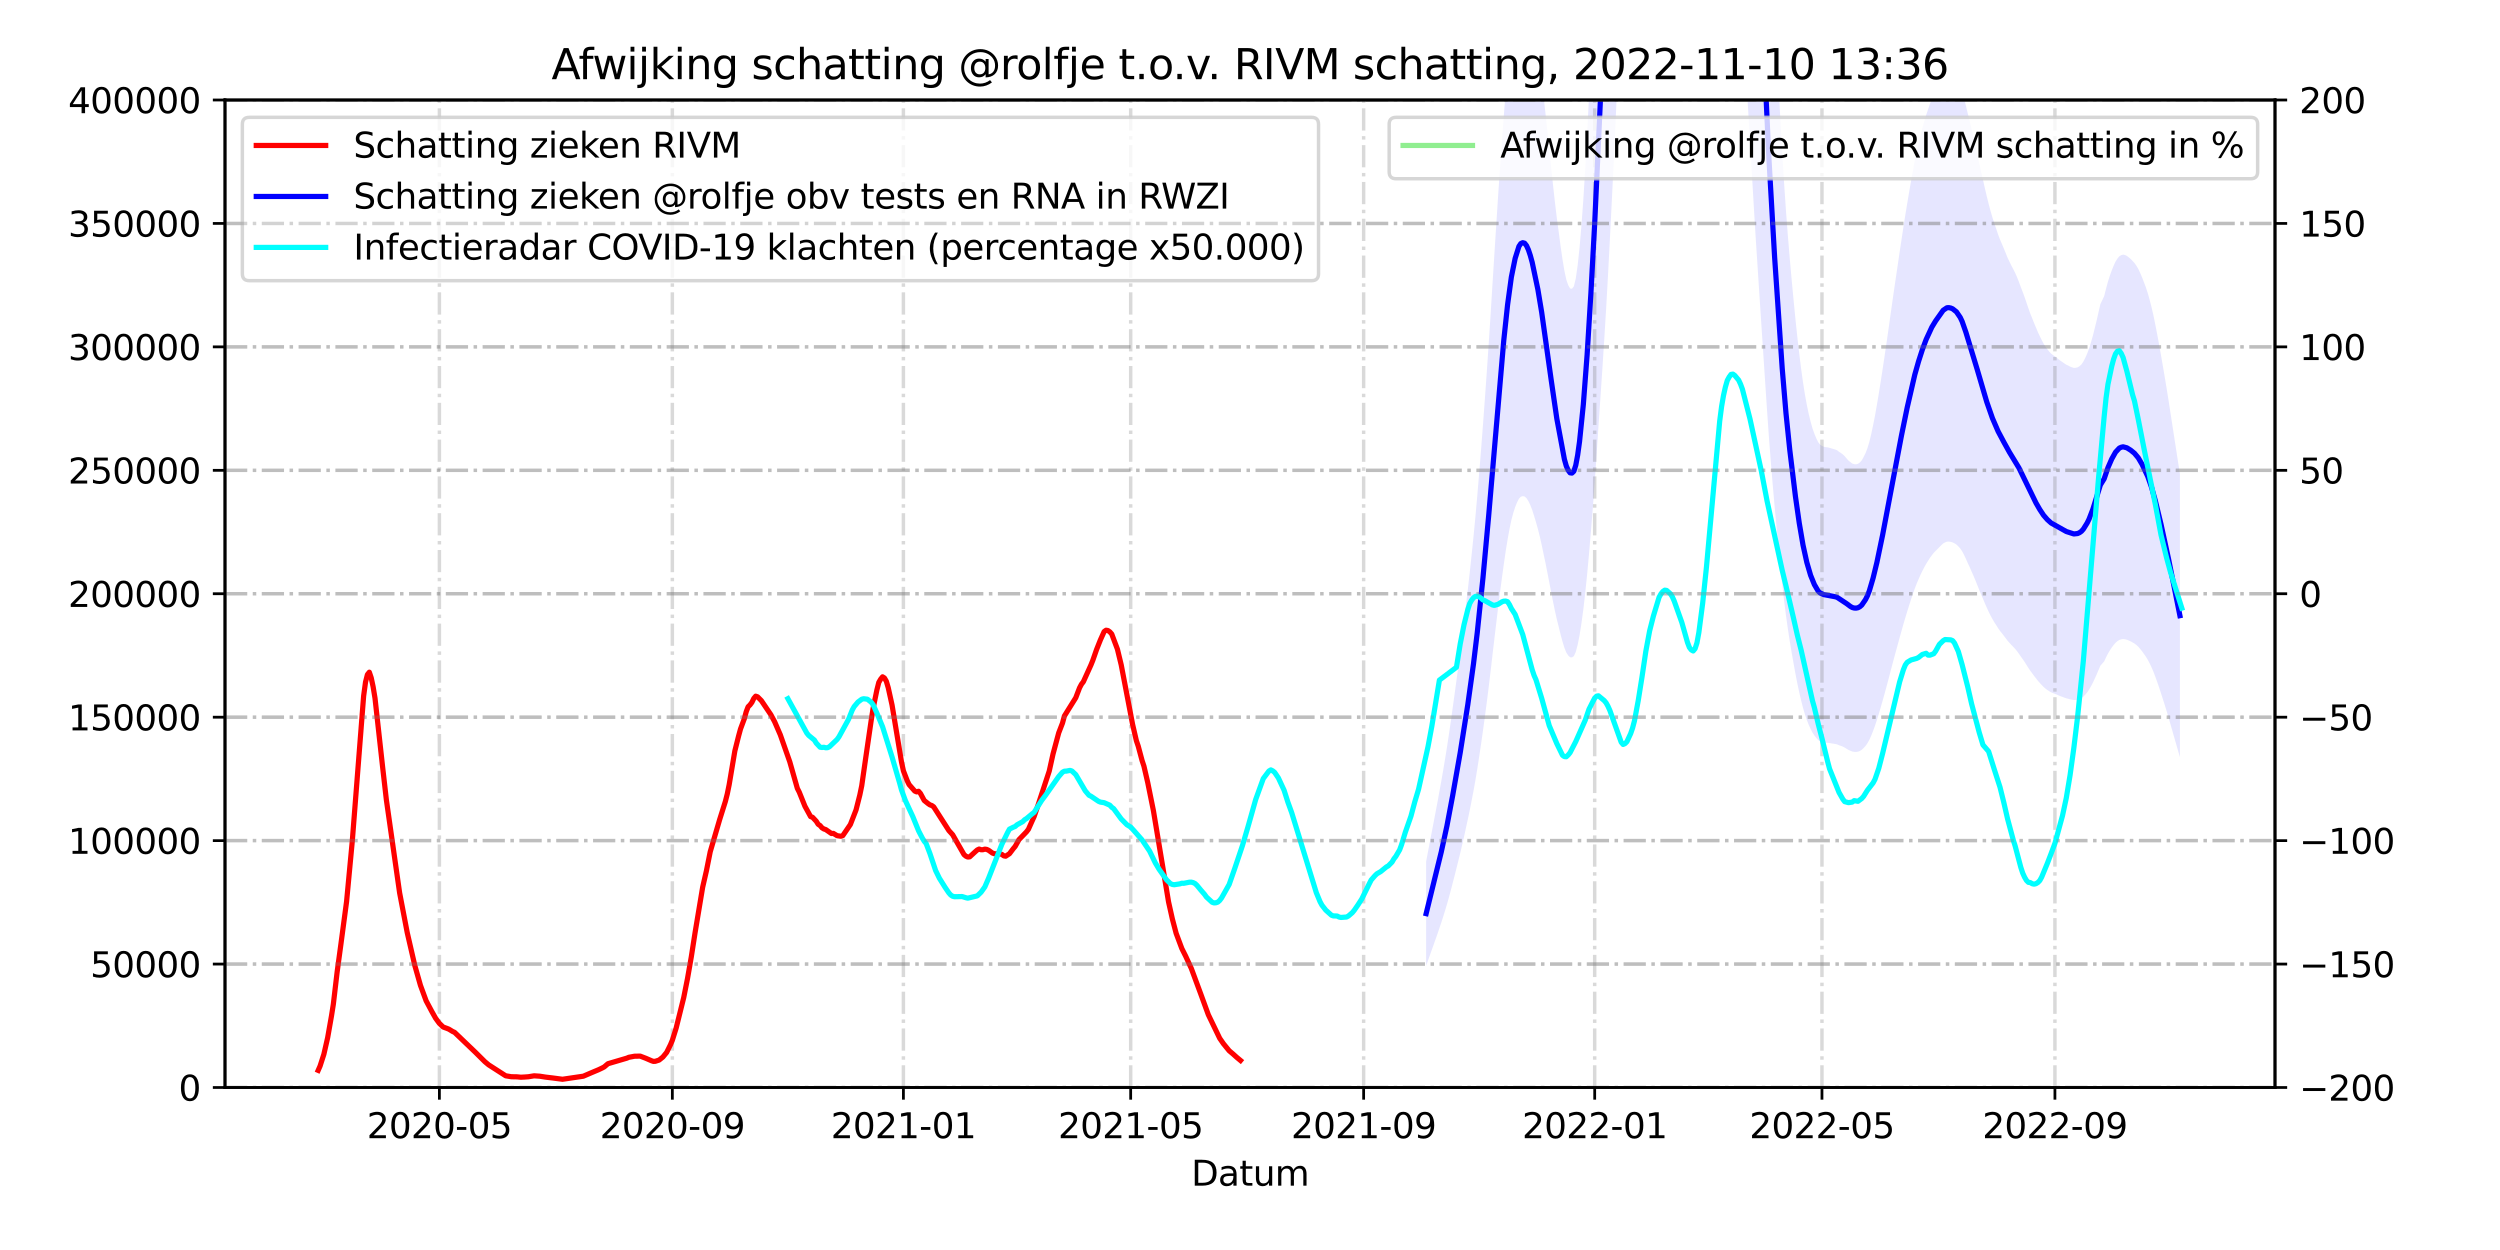 <?xml version="1.0" encoding="utf-8" standalone="no"?>
<!DOCTYPE svg PUBLIC "-//W3C//DTD SVG 1.1//EN"
  "http://www.w3.org/Graphics/SVG/1.1/DTD/svg11.dtd">
<svg xmlns:xlink="http://www.w3.org/1999/xlink" width="720pt" height="360pt" viewBox="0 0 720 360" xmlns="http://www.w3.org/2000/svg" version="1.1">
 <defs>
  <style type="text/css">*{stroke-linejoin: round; stroke-linecap: butt}</style>
 </defs>
 <g id="figure_1">
  <g id="patch_1">
   <path d="M 0 360 
L 720 360 
L 720 0 
L 0 0 
z
" style="fill: #ffffff"/>
  </g>
  <g id="axes_1">
   <g id="patch_2">
    <path d="M 64.8 313.2 
L 655.2 313.2 
L 655.2 28.8 
L 64.8 28.8 
z
" style="fill: #ffffff"/>
   </g>
   <g id="PolyCollection_1">
    <path d="M 410.727 278.145 
L 410.727 278.145 
L 411.273 276.611 
L 411.818 275.076 
L 412.364 273.541 
L 412.909 272.007 
L 413.455 270.472 
L 414 268.938 
L 414.545 267.308 
L 415.091 265.695 
L 415.636 264.004 
L 416.182 262.252 
L 416.727 260.428 
L 417.273 258.493 
L 417.818 256.476 
L 418.364 254.362 
L 418.909 252.255 
L 419.455 250.094 
L 420 247.905 
L 420.545 245.682 
L 421.091 243.372 
L 421.636 240.998 
L 422.182 238.484 
L 422.727 236.011 
L 423.273 233.402 
L 423.818 230.642 
L 424.364 227.805 
L 424.909 224.751 
L 425.455 221.464 
L 426 217.932 
L 426.545 214.302 
L 427.091 210.485 
L 427.636 206.482 
L 428.182 202.363 
L 428.727 198.01 
L 429.273 193.497 
L 429.818 188.771 
L 430.364 184.125 
L 430.909 179.526 
L 431.455 174.95 
L 432 170.63 
L 432.545 166.503 
L 433.091 162.551 
L 433.636 158.779 
L 434.182 155.401 
L 434.727 152.405 
L 435.273 149.811 
L 435.818 147.745 
L 436.364 146.049 
L 436.909 144.702 
L 437.455 143.625 
L 438 143.059 
L 438.545 142.888 
L 439.091 142.99 
L 439.636 143.479 
L 440.182 144.317 
L 440.727 145.462 
L 441.273 146.858 
L 441.818 148.578 
L 442.364 150.382 
L 442.909 152.321 
L 443.455 154.494 
L 444 156.907 
L 444.545 159.525 
L 445.091 162.091 
L 445.636 164.855 
L 446.182 167.665 
L 446.727 170.486 
L 447.273 173.262 
L 447.818 175.925 
L 448.364 178.361 
L 448.909 180.52 
L 449.455 182.755 
L 450 184.779 
L 450.545 186.549 
L 451.091 187.91 
L 451.636 188.766 
L 452.182 189.284 
L 452.727 189.331 
L 453.273 188.962 
L 453.818 187.756 
L 454.364 185.715 
L 454.909 182.962 
L 455.455 179.529 
L 456 175.51 
L 456.545 170.746 
L 457.091 165.475 
L 457.636 159.497 
L 458.182 153.062 
L 458.727 146.289 
L 459.273 138.969 
L 459.818 131.023 
L 460.364 122.728 
L 460.909 114.735 
L 461.455 106.658 
L 462 98.149 
L 462.545 89.278 
L 463.091 79.569 
L 463.636 69.144 
L 464.182 58.259 
L 464.727 47.234 
L 465.273 35.429 
L 465.818 22.75 
L 466.364 9.31 
L 466.909 -5.065 
L 467.455 -20.472 
L 468 -36.742 
L 468.545 -53.029 
L 469.091 -69.143 
L 469.636 -85.438 
L 470.182 -101.186 
L 470.727 -116.562 
L 471.273 -131.689 
L 471.818 -146.331 
L 472.364 -159.327 
L 472.909 -171.075 
L 473.455 -181.467 
L 474 -189.923 
L 474.545 -196.347 
L 475.091 -201.065 
L 475.636 -204.021 
L 476.182 -204.83 
L 476.727 -203.49 
L 477.273 -200.179 
L 477.818 -194.74 
L 478.364 -187.418 
L 478.909 -178.188 
L 479.455 -168.262 
L 480 -156.448 
L 480.545 -143.2 
L 481.091 -128.996 
L 481.636 -114.254 
L 482.182 -99.253 
L 482.727 -84.565 
L 483.273 -70.474 
L 483.818 -56.343 
L 484.364 -43.003 
L 484.909 -31.031 
L 485.455 -21.027 
L 486 -13.981 
L 486.545 -8.741 
L 487.091 -6.165 
L 487.636 -5.713 
L 488.182 -7.532 
L 488.727 -11.345 
L 489.273 -17.034 
L 489.818 -24.403 
L 490.364 -33.156 
L 490.909 -43.374 
L 491.455 -54.019 
L 492 -64.753 
L 492.545 -74.32 
L 493.091 -81.778 
L 493.636 -87.703 
L 494.182 -91.832 
L 494.727 -94.203 
L 495.273 -94.215 
L 495.818 -92.314 
L 496.364 -88.322 
L 496.909 -82.531 
L 497.455 -75.508 
L 498 -67.486 
L 498.545 -58.677 
L 499.091 -48.479 
L 499.636 -37.902 
L 500.182 -27.253 
L 500.727 -16.636 
L 501.273 -6.333 
L 501.818 3.531 
L 502.364 12.794 
L 502.909 22.248 
L 503.455 31.463 
L 504 40.702 
L 504.545 50.061 
L 505.091 59.362 
L 505.636 68.424 
L 506.182 76.782 
L 506.727 85.178 
L 507.273 93.476 
L 507.818 101.749 
L 508.364 110.041 
L 508.909 118.201 
L 509.455 125.997 
L 510 132.998 
L 510.545 139.641 
L 511.091 145.83 
L 511.636 151.707 
L 512.182 157.408 
L 512.727 162.918 
L 513.273 168.211 
L 513.818 172.954 
L 514.364 177.272 
L 514.909 181.144 
L 515.455 184.675 
L 516 187.96 
L 516.545 191.05 
L 517.091 194.061 
L 517.636 196.834 
L 518.182 199.398 
L 518.727 201.757 
L 519.273 203.869 
L 519.818 205.73 
L 520.364 207.339 
L 520.909 208.74 
L 521.455 209.946 
L 522 210.992 
L 522.545 211.819 
L 523.091 212.532 
L 523.636 213.125 
L 524.182 213.495 
L 524.727 213.709 
L 525.273 213.837 
L 525.818 213.901 
L 526.364 213.93 
L 526.909 214.003 
L 527.455 214.093 
L 528 214.176 
L 528.545 214.266 
L 529.091 214.384 
L 529.636 214.624 
L 530.182 214.805 
L 530.727 215.017 
L 531.273 215.302 
L 531.818 215.646 
L 532.364 215.978 
L 532.909 216.217 
L 533.455 216.435 
L 534 216.537 
L 534.545 216.556 
L 535.091 216.482 
L 535.636 216.276 
L 536.182 215.947 
L 536.727 215.42 
L 537.273 214.828 
L 537.818 214.057 
L 538.364 213.086 
L 538.909 211.883 
L 539.455 210.486 
L 540 209.018 
L 540.545 207.346 
L 541.091 205.593 
L 541.636 203.757 
L 542.182 201.849 
L 542.727 199.903 
L 543.273 197.896 
L 543.818 195.864 
L 544.364 193.765 
L 544.909 191.692 
L 545.455 189.631 
L 546 187.644 
L 546.545 185.666 
L 547.091 183.651 
L 547.636 181.717 
L 548.182 179.767 
L 548.727 177.915 
L 549.273 176.122 
L 549.818 174.386 
L 550.364 172.674 
L 550.909 171.031 
L 551.455 169.51 
L 552 168.092 
L 552.545 166.818 
L 553.091 165.565 
L 553.636 164.448 
L 554.182 163.392 
L 554.727 162.405 
L 555.273 161.534 
L 555.818 160.668 
L 556.364 159.923 
L 556.909 159.223 
L 557.455 158.665 
L 558 158.129 
L 558.545 157.568 
L 559.091 157.011 
L 559.636 156.509 
L 560.182 156.217 
L 560.727 155.997 
L 561.273 155.984 
L 561.818 156.059 
L 562.364 156.221 
L 562.909 156.49 
L 563.455 156.826 
L 564 157.349 
L 564.545 157.951 
L 565.091 158.761 
L 565.636 159.791 
L 566.182 160.95 
L 566.727 162.171 
L 567.273 163.34 
L 567.818 164.605 
L 568.364 165.816 
L 568.909 167.117 
L 569.455 168.488 
L 570 169.839 
L 570.545 171.161 
L 571.091 172.42 
L 571.636 173.733 
L 572.182 174.98 
L 572.727 176.158 
L 573.273 177.276 
L 573.818 178.265 
L 574.364 179.208 
L 574.909 180.037 
L 575.455 180.921 
L 576 181.696 
L 576.545 182.371 
L 577.091 183.075 
L 577.636 183.791 
L 578.182 184.532 
L 578.727 185.139 
L 579.273 185.741 
L 579.818 186.286 
L 580.364 186.872 
L 580.909 187.539 
L 581.455 188.286 
L 582 189.084 
L 582.545 189.842 
L 583.091 190.645 
L 583.636 191.503 
L 584.182 192.368 
L 584.727 193.192 
L 585.273 193.913 
L 585.818 194.658 
L 586.364 195.349 
L 586.909 196.058 
L 587.455 196.674 
L 588 197.279 
L 588.545 197.831 
L 589.091 198.314 
L 589.636 198.711 
L 590.182 199.076 
L 590.727 199.396 
L 591.273 199.621 
L 591.818 199.829 
L 592.364 200.051 
L 592.909 200.284 
L 593.455 200.52 
L 594 200.707 
L 594.545 200.917 
L 595.091 201.114 
L 595.636 201.243 
L 596.182 201.401 
L 596.727 201.52 
L 597.273 201.606 
L 597.818 201.589 
L 598.364 201.519 
L 598.909 201.341 
L 599.455 201.07 
L 600 200.639 
L 600.545 200.076 
L 601.091 199.409 
L 601.636 198.636 
L 602.182 197.684 
L 602.727 196.66 
L 603.273 195.479 
L 603.818 194.29 
L 604.364 192.994 
L 604.909 191.72 
L 606 190.48 
L 606.545 189.317 
L 607.091 188.237 
L 607.636 187.313 
L 608.182 186.489 
L 608.727 185.765 
L 609.273 185.12 
L 609.818 184.658 
L 610.364 184.298 
L 610.909 184.124 
L 611.455 184.037 
L 612 184.102 
L 612.545 184.24 
L 613.091 184.466 
L 613.636 184.718 
L 614.182 185.016 
L 614.727 185.338 
L 615.273 185.75 
L 615.818 186.253 
L 616.364 186.88 
L 616.909 187.559 
L 617.455 188.324 
L 618 189.099 
L 618.545 189.999 
L 619.091 191.033 
L 619.636 192.182 
L 620.182 193.447 
L 620.727 194.885 
L 621.273 196.395 
L 621.818 197.984 
L 622.364 199.63 
L 622.909 201.33 
L 623.455 203.057 
L 624 204.834 
L 624.545 206.664 
L 625.091 208.566 
L 625.636 210.469 
L 626.182 212.371 
L 626.727 214.273 
L 627.273 216.176 
L 627.818 218.078 
L 627.818 218.078 
L 627.818 136.545 
L 627.273 133.012 
L 626.727 129.479 
L 626.182 125.946 
L 625.636 122.413 
L 625.091 118.88 
L 624.545 115.347 
L 624 111.949 
L 623.455 108.649 
L 622.909 105.441 
L 622.364 102.285 
L 621.818 99.227 
L 621.273 96.277 
L 620.727 93.471 
L 620.182 90.802 
L 619.636 88.452 
L 619.091 86.318 
L 618.545 84.398 
L 618 82.727 
L 617.455 81.287 
L 616.909 79.867 
L 616.364 78.605 
L 615.818 77.442 
L 615.273 76.508 
L 614.727 75.743 
L 614.182 75.145 
L 613.636 74.59 
L 613.091 74.123 
L 612.545 73.703 
L 612 73.446 
L 611.455 73.325 
L 610.909 73.488 
L 610.364 73.811 
L 609.818 74.48 
L 609.273 75.336 
L 608.727 76.535 
L 608.182 77.879 
L 607.636 79.409 
L 607.091 81.125 
L 606.545 83.132 
L 606 85.292 
L 604.909 87.594 
L 604.364 89.961 
L 603.818 92.367 
L 603.273 94.575 
L 602.727 96.769 
L 602.182 98.671 
L 601.636 100.438 
L 601.091 101.873 
L 600.545 103.112 
L 600 104.158 
L 599.455 104.958 
L 598.909 105.462 
L 598.364 105.793 
L 597.818 105.922 
L 597.273 105.954 
L 596.727 105.795 
L 596.182 105.573 
L 595.636 105.28 
L 595.091 105.04 
L 594.545 104.675 
L 594 104.284 
L 593.455 103.937 
L 592.909 103.498 
L 592.364 103.067 
L 591.818 102.655 
L 591.273 102.267 
L 590.727 101.85 
L 590.182 101.255 
L 589.636 100.578 
L 589.091 99.84 
L 588.545 98.944 
L 588 97.918 
L 587.455 96.795 
L 586.909 95.65 
L 586.364 94.333 
L 585.818 93.051 
L 585.273 91.668 
L 584.727 90.329 
L 584.182 88.798 
L 583.636 87.192 
L 583.091 85.597 
L 582.545 84.106 
L 582 82.7 
L 581.455 81.216 
L 580.909 79.829 
L 580.364 78.591 
L 579.818 77.502 
L 579.273 76.49 
L 578.727 75.372 
L 578.182 74.245 
L 577.636 72.868 
L 577.091 71.539 
L 576.545 70.232 
L 576 68.979 
L 575.455 67.54 
L 574.909 65.897 
L 574.364 64.357 
L 573.818 62.607 
L 573.273 60.769 
L 572.727 58.694 
L 572.182 56.505 
L 571.636 54.19 
L 571.091 51.751 
L 570.545 49.413 
L 570 46.958 
L 569.455 44.448 
L 568.909 41.903 
L 568.364 39.487 
L 567.818 37.237 
L 567.273 34.889 
L 566.727 32.718 
L 566.182 30.449 
L 565.636 28.297 
L 565.091 26.385 
L 564.545 24.881 
L 564 23.762 
L 563.455 22.792 
L 562.909 22.167 
L 562.364 21.667 
L 561.818 21.367 
L 561.273 21.227 
L 560.727 21.252 
L 560.182 21.66 
L 559.636 22.203 
L 559.091 23.134 
L 558.545 24.169 
L 558 25.21 
L 557.455 26.206 
L 556.909 27.243 
L 556.364 28.542 
L 555.818 29.926 
L 555.273 31.534 
L 554.727 33.151 
L 554.182 34.986 
L 553.636 36.946 
L 553.091 39.02 
L 552.545 41.348 
L 552 43.713 
L 551.455 46.348 
L 550.909 49.171 
L 550.364 52.224 
L 549.818 55.403 
L 549.273 58.626 
L 548.727 61.957 
L 548.182 65.395 
L 547.636 69.017 
L 547.091 72.608 
L 546.545 76.351 
L 546 80.025 
L 545.455 83.715 
L 544.909 87.542 
L 544.364 91.392 
L 543.818 95.29 
L 543.273 99.064 
L 542.727 102.791 
L 542.182 106.404 
L 541.636 109.948 
L 541.091 113.359 
L 540.545 116.613 
L 540 119.719 
L 539.455 122.445 
L 538.909 125.039 
L 538.364 127.274 
L 537.818 129.078 
L 537.273 130.509 
L 536.727 131.609 
L 536.182 132.587 
L 535.636 133.199 
L 535.091 133.582 
L 534.545 133.719 
L 534 133.683 
L 533.455 133.494 
L 532.909 133.088 
L 532.364 132.644 
L 531.818 132.028 
L 531.273 131.389 
L 530.727 130.859 
L 530.182 130.467 
L 529.636 130.13 
L 529.091 129.684 
L 528.545 129.465 
L 528 129.299 
L 527.455 129.145 
L 526.909 128.977 
L 526.364 128.842 
L 525.818 128.788 
L 525.273 128.669 
L 524.727 128.431 
L 524.182 128.033 
L 523.636 127.346 
L 523.091 126.245 
L 522.545 124.921 
L 522 123.386 
L 521.455 121.443 
L 520.909 119.203 
L 520.364 116.602 
L 519.818 113.612 
L 519.273 110.157 
L 518.727 106.234 
L 518.182 101.853 
L 517.636 97.091 
L 517.091 91.943 
L 516.545 86.351 
L 516 80.612 
L 515.455 74.511 
L 514.909 67.954 
L 514.364 60.762 
L 513.818 52.744 
L 513.273 43.934 
L 512.727 34.105 
L 512.182 23.872 
L 511.636 13.284 
L 511.091 2.371 
L 510.545 -9.123 
L 510 -21.461 
L 509.455 -34.463 
L 508.909 -48.94 
L 508.364 -64.095 
L 507.818 -79.494 
L 507.273 -94.858 
L 506.727 -110.269 
L 506.182 -125.861 
L 505.636 -141.385 
L 505.091 -158.213 
L 504.545 -175.486 
L 504 -192.868 
L 503.455 -210.026 
L 502.909 -227.139 
L 502.364 -244.697 
L 501.818 -261.9 
L 501.273 -280.219 
L 500.727 -299.352 
L 500.182 -319.07 
L 499.636 -338.846 
L 499.091 -358.49 
L 498.545 -377.428 
L 498 -393.788 
L 497.455 -408.686 
L 496.909 -421.728 
L 496.364 -432.484 
L 495.818 -439.898 
L 495.273 -443.428 
L 494.727 -443.406 
L 494.182 -439.003 
L 493.636 -431.334 
L 493.091 -420.33 
L 492.545 -406.48 
L 492 -388.712 
L 491.455 -368.779 
L 490.909 -349.008 
L 490.364 -330.033 
L 489.818 -313.777 
L 489.273 -300.091 
L 488.727 -289.527 
L 488.182 -282.445 
L 487.636 -279.068 
L 487.091 -279.907 
L 486.545 -284.691 
L 486 -294.422 
L 485.455 -307.507 
L 484.909 -326.087 
L 484.364 -348.319 
L 483.818 -373.094 
L 483.273 -399.338 
L 482.727 -425.506 
L 482.182 -452.784 
L 481.636 -480.644 
L 481.091 -508.021 
L 480.545 -534.4 
L 480 -559.003 
L 479.455 -580.944 
L 478.909 -599.378 
L 478.364 -616.519 
L 477.818 -630.117 
L 477.273 -640.219 
L 476.727 -646.368 
L 476.182 -648.856 
L 475.636 -647.353 
L 475.091 -641.864 
L 474.545 -633.102 
L 474 -621.171 
L 473.455 -605.468 
L 472.909 -586.169 
L 472.364 -564.351 
L 471.818 -540.215 
L 471.273 -513.022 
L 470.727 -484.93 
L 470.182 -456.374 
L 469.636 -427.127 
L 469.091 -396.866 
L 468.545 -366.94 
L 468 -336.692 
L 467.455 -306.477 
L 466.909 -277.864 
L 466.364 -251.167 
L 465.818 -226.208 
L 465.273 -202.66 
L 464.727 -180.736 
L 464.182 -160.262 
L 463.636 -140.046 
L 463.091 -120.686 
L 462.545 -102.655 
L 462 -86.181 
L 461.455 -70.377 
L 460.909 -55.377 
L 460.364 -40.534 
L 459.818 -25.129 
L 459.273 -10.372 
L 458.727 3.223 
L 458.182 15.8 
L 457.636 27.752 
L 457.091 38.854 
L 456.545 48.643 
L 456 57.489 
L 455.455 64.954 
L 454.909 71.329 
L 454.364 76.443 
L 453.818 80.233 
L 453.273 82.473 
L 452.727 83.158 
L 452.182 83.071 
L 451.636 82.109 
L 451.091 80.519 
L 450.545 77.99 
L 450 74.704 
L 449.455 70.946 
L 448.909 66.793 
L 448.364 62.785 
L 447.818 58.262 
L 447.273 53.316 
L 446.727 48.159 
L 446.182 42.922 
L 445.636 37.703 
L 445.091 32.57 
L 444.545 27.804 
L 444 22.941 
L 443.455 18.46 
L 442.909 14.424 
L 442.364 10.824 
L 441.818 7.474 
L 441.273 4.278 
L 440.727 1.687 
L 440.182 -0.44 
L 439.636 -1.996 
L 439.091 -2.904 
L 438.545 -3.094 
L 438 -2.776 
L 437.455 -1.726 
L 436.909 0.276 
L 436.364 2.777 
L 435.818 5.927 
L 435.273 9.763 
L 434.727 14.58 
L 434.182 20.145 
L 433.636 26.418 
L 433.091 33.423 
L 432.545 40.763 
L 432 48.427 
L 431.455 56.45 
L 430.909 64.948 
L 430.364 73.489 
L 429.818 82.118 
L 429.273 90.894 
L 428.727 99.275 
L 428.182 107.36 
L 427.636 115.009 
L 427.091 122.444 
L 426.545 129.533 
L 426 136.275 
L 425.455 142.834 
L 424.909 148.938 
L 424.364 154.61 
L 423.818 159.879 
L 423.273 165.003 
L 422.727 169.849 
L 422.182 174.441 
L 421.636 179.11 
L 421.091 183.52 
L 420.545 187.81 
L 420 191.939 
L 419.455 196.003 
L 418.909 200.016 
L 418.364 203.929 
L 417.818 207.855 
L 417.273 211.602 
L 416.727 215.195 
L 416.182 218.583 
L 415.636 221.836 
L 415.091 224.976 
L 414.545 227.972 
L 414 230.999 
L 413.455 233.849 
L 412.909 236.699 
L 412.364 239.548 
L 411.818 242.398 
L 411.273 245.248 
L 410.727 248.098 
z
" clip-path="url(#pbdecd07b0c)" style="fill: #0000ff; fill-opacity: 0.1"/>
   </g>
   <g id="matplotlib.axis_1">
    <g id="xtick_1">
     <g id="line2d_1">
      <path d="M 126.545 313.2 
L 126.545 28.8 
" clip-path="url(#pbdecd07b0c)" style="fill: none; stroke-dasharray: 6.4,1.6,1,1.6; stroke-dashoffset: 0; stroke: #808080; stroke-opacity: 0.3"/>
     </g>
     <g id="line2d_2">
      <defs>
       <path id="mce68294479" d="M 0 0 
L 0 3.5 
" style="stroke: #000000; stroke-width: 0.8"/>
      </defs>
      <g>
       <use xlink:href="#mce68294479" x="126.545" y="313.2" style="stroke: #000000; stroke-width: 0.8"/>
      </g>
     </g>
     <g id="text_1">
      <!-- 2020-05 -->
      <g transform="translate(105.654 327.798) scale(0.1 -0.1)">
       <defs>
        <path id="DejaVuSans-32" d="M 1228 531 
L 3431 531 
L 3431 0 
L 469 0 
L 469 531 
Q 828 903 1448 1529 
Q 2069 2156 2228 2338 
Q 2531 2678 2651 2914 
Q 2772 3150 2772 3378 
Q 2772 3750 2511 3984 
Q 2250 4219 1831 4219 
Q 1534 4219 1204 4116 
Q 875 4013 500 3803 
L 500 4441 
Q 881 4594 1212 4672 
Q 1544 4750 1819 4750 
Q 2544 4750 2975 4387 
Q 3406 4025 3406 3419 
Q 3406 3131 3298 2873 
Q 3191 2616 2906 2266 
Q 2828 2175 2409 1742 
Q 1991 1309 1228 531 
z
" transform="scale(0.016)"/>
        <path id="DejaVuSans-30" d="M 2034 4250 
Q 1547 4250 1301 3770 
Q 1056 3291 1056 2328 
Q 1056 1369 1301 889 
Q 1547 409 2034 409 
Q 2525 409 2770 889 
Q 3016 1369 3016 2328 
Q 3016 3291 2770 3770 
Q 2525 4250 2034 4250 
z
M 2034 4750 
Q 2819 4750 3233 4129 
Q 3647 3509 3647 2328 
Q 3647 1150 3233 529 
Q 2819 -91 2034 -91 
Q 1250 -91 836 529 
Q 422 1150 422 2328 
Q 422 3509 836 4129 
Q 1250 4750 2034 4750 
z
" transform="scale(0.016)"/>
        <path id="DejaVuSans-2d" d="M 313 2009 
L 1997 2009 
L 1997 1497 
L 313 1497 
L 313 2009 
z
" transform="scale(0.016)"/>
        <path id="DejaVuSans-35" d="M 691 4666 
L 3169 4666 
L 3169 4134 
L 1269 4134 
L 1269 2991 
Q 1406 3038 1543 3061 
Q 1681 3084 1819 3084 
Q 2600 3084 3056 2656 
Q 3513 2228 3513 1497 
Q 3513 744 3044 326 
Q 2575 -91 1722 -91 
Q 1428 -91 1123 -41 
Q 819 9 494 109 
L 494 744 
Q 775 591 1075 516 
Q 1375 441 1709 441 
Q 2250 441 2565 725 
Q 2881 1009 2881 1497 
Q 2881 1984 2565 2268 
Q 2250 2553 1709 2553 
Q 1456 2553 1204 2497 
Q 953 2441 691 2322 
L 691 4666 
z
" transform="scale(0.016)"/>
       </defs>
       <use xlink:href="#DejaVuSans-32"/>
       <use xlink:href="#DejaVuSans-30" x="63.623"/>
       <use xlink:href="#DejaVuSans-32" x="127.246"/>
       <use xlink:href="#DejaVuSans-30" x="190.869"/>
       <use xlink:href="#DejaVuSans-2d" x="254.492"/>
       <use xlink:href="#DejaVuSans-30" x="290.576"/>
       <use xlink:href="#DejaVuSans-35" x="354.199"/>
      </g>
     </g>
    </g>
    <g id="xtick_2">
     <g id="line2d_3">
      <path d="M 193.636 313.2 
L 193.636 28.8 
" clip-path="url(#pbdecd07b0c)" style="fill: none; stroke-dasharray: 6.4,1.6,1,1.6; stroke-dashoffset: 0; stroke: #808080; stroke-opacity: 0.3"/>
     </g>
     <g id="line2d_4">
      <g>
       <use xlink:href="#mce68294479" x="193.636" y="313.2" style="stroke: #000000; stroke-width: 0.8"/>
      </g>
     </g>
     <g id="text_2">
      <!-- 2020-09 -->
      <g transform="translate(172.745 327.798) scale(0.1 -0.1)">
       <defs>
        <path id="DejaVuSans-39" d="M 703 97 
L 703 672 
Q 941 559 1184 500 
Q 1428 441 1663 441 
Q 2288 441 2617 861 
Q 2947 1281 2994 2138 
Q 2813 1869 2534 1725 
Q 2256 1581 1919 1581 
Q 1219 1581 811 2004 
Q 403 2428 403 3163 
Q 403 3881 828 4315 
Q 1253 4750 1959 4750 
Q 2769 4750 3195 4129 
Q 3622 3509 3622 2328 
Q 3622 1225 3098 567 
Q 2575 -91 1691 -91 
Q 1453 -91 1209 -44 
Q 966 3 703 97 
z
M 1959 2075 
Q 2384 2075 2632 2365 
Q 2881 2656 2881 3163 
Q 2881 3666 2632 3958 
Q 2384 4250 1959 4250 
Q 1534 4250 1286 3958 
Q 1038 3666 1038 3163 
Q 1038 2656 1286 2365 
Q 1534 2075 1959 2075 
z
" transform="scale(0.016)"/>
       </defs>
       <use xlink:href="#DejaVuSans-32"/>
       <use xlink:href="#DejaVuSans-30" x="63.623"/>
       <use xlink:href="#DejaVuSans-32" x="127.246"/>
       <use xlink:href="#DejaVuSans-30" x="190.869"/>
       <use xlink:href="#DejaVuSans-2d" x="254.492"/>
       <use xlink:href="#DejaVuSans-30" x="290.576"/>
       <use xlink:href="#DejaVuSans-39" x="354.199"/>
      </g>
     </g>
    </g>
    <g id="xtick_3">
     <g id="line2d_5">
      <path d="M 260.182 313.2 
L 260.182 28.8 
" clip-path="url(#pbdecd07b0c)" style="fill: none; stroke-dasharray: 6.4,1.6,1,1.6; stroke-dashoffset: 0; stroke: #808080; stroke-opacity: 0.3"/>
     </g>
     <g id="line2d_6">
      <g>
       <use xlink:href="#mce68294479" x="260.182" y="313.2" style="stroke: #000000; stroke-width: 0.8"/>
      </g>
     </g>
     <g id="text_3">
      <!-- 2021-01 -->
      <g transform="translate(239.29 327.798) scale(0.1 -0.1)">
       <defs>
        <path id="DejaVuSans-31" d="M 794 531 
L 1825 531 
L 1825 4091 
L 703 3866 
L 703 4441 
L 1819 4666 
L 2450 4666 
L 2450 531 
L 3481 531 
L 3481 0 
L 794 0 
L 794 531 
z
" transform="scale(0.016)"/>
       </defs>
       <use xlink:href="#DejaVuSans-32"/>
       <use xlink:href="#DejaVuSans-30" x="63.623"/>
       <use xlink:href="#DejaVuSans-32" x="127.246"/>
       <use xlink:href="#DejaVuSans-31" x="190.869"/>
       <use xlink:href="#DejaVuSans-2d" x="254.492"/>
       <use xlink:href="#DejaVuSans-30" x="290.576"/>
       <use xlink:href="#DejaVuSans-31" x="354.199"/>
      </g>
     </g>
    </g>
    <g id="xtick_4">
     <g id="line2d_7">
      <path d="M 325.636 313.2 
L 325.636 28.8 
" clip-path="url(#pbdecd07b0c)" style="fill: none; stroke-dasharray: 6.4,1.6,1,1.6; stroke-dashoffset: 0; stroke: #808080; stroke-opacity: 0.3"/>
     </g>
     <g id="line2d_8">
      <g>
       <use xlink:href="#mce68294479" x="325.636" y="313.2" style="stroke: #000000; stroke-width: 0.8"/>
      </g>
     </g>
     <g id="text_4">
      <!-- 2021-05 -->
      <g transform="translate(304.745 327.798) scale(0.1 -0.1)">
       <use xlink:href="#DejaVuSans-32"/>
       <use xlink:href="#DejaVuSans-30" x="63.623"/>
       <use xlink:href="#DejaVuSans-32" x="127.246"/>
       <use xlink:href="#DejaVuSans-31" x="190.869"/>
       <use xlink:href="#DejaVuSans-2d" x="254.492"/>
       <use xlink:href="#DejaVuSans-30" x="290.576"/>
       <use xlink:href="#DejaVuSans-35" x="354.199"/>
      </g>
     </g>
    </g>
    <g id="xtick_5">
     <g id="line2d_9">
      <path d="M 392.727 313.2 
L 392.727 28.8 
" clip-path="url(#pbdecd07b0c)" style="fill: none; stroke-dasharray: 6.4,1.6,1,1.6; stroke-dashoffset: 0; stroke: #808080; stroke-opacity: 0.3"/>
     </g>
     <g id="line2d_10">
      <g>
       <use xlink:href="#mce68294479" x="392.727" y="313.2" style="stroke: #000000; stroke-width: 0.8"/>
      </g>
     </g>
     <g id="text_5">
      <!-- 2021-09 -->
      <g transform="translate(371.836 327.798) scale(0.1 -0.1)">
       <use xlink:href="#DejaVuSans-32"/>
       <use xlink:href="#DejaVuSans-30" x="63.623"/>
       <use xlink:href="#DejaVuSans-32" x="127.246"/>
       <use xlink:href="#DejaVuSans-31" x="190.869"/>
       <use xlink:href="#DejaVuSans-2d" x="254.492"/>
       <use xlink:href="#DejaVuSans-30" x="290.576"/>
       <use xlink:href="#DejaVuSans-39" x="354.199"/>
      </g>
     </g>
    </g>
    <g id="xtick_6">
     <g id="line2d_11">
      <path d="M 459.273 313.2 
L 459.273 28.8 
" clip-path="url(#pbdecd07b0c)" style="fill: none; stroke-dasharray: 6.4,1.6,1,1.6; stroke-dashoffset: 0; stroke: #808080; stroke-opacity: 0.3"/>
     </g>
     <g id="line2d_12">
      <g>
       <use xlink:href="#mce68294479" x="459.273" y="313.2" style="stroke: #000000; stroke-width: 0.8"/>
      </g>
     </g>
     <g id="text_6">
      <!-- 2022-01 -->
      <g transform="translate(438.381 327.798) scale(0.1 -0.1)">
       <use xlink:href="#DejaVuSans-32"/>
       <use xlink:href="#DejaVuSans-30" x="63.623"/>
       <use xlink:href="#DejaVuSans-32" x="127.246"/>
       <use xlink:href="#DejaVuSans-32" x="190.869"/>
       <use xlink:href="#DejaVuSans-2d" x="254.492"/>
       <use xlink:href="#DejaVuSans-30" x="290.576"/>
       <use xlink:href="#DejaVuSans-31" x="354.199"/>
      </g>
     </g>
    </g>
    <g id="xtick_7">
     <g id="line2d_13">
      <path d="M 524.727 313.2 
L 524.727 28.8 
" clip-path="url(#pbdecd07b0c)" style="fill: none; stroke-dasharray: 6.4,1.6,1,1.6; stroke-dashoffset: 0; stroke: #808080; stroke-opacity: 0.3"/>
     </g>
     <g id="line2d_14">
      <g>
       <use xlink:href="#mce68294479" x="524.727" y="313.2" style="stroke: #000000; stroke-width: 0.8"/>
      </g>
     </g>
     <g id="text_7">
      <!-- 2022-05 -->
      <g transform="translate(503.836 327.798) scale(0.1 -0.1)">
       <use xlink:href="#DejaVuSans-32"/>
       <use xlink:href="#DejaVuSans-30" x="63.623"/>
       <use xlink:href="#DejaVuSans-32" x="127.246"/>
       <use xlink:href="#DejaVuSans-32" x="190.869"/>
       <use xlink:href="#DejaVuSans-2d" x="254.492"/>
       <use xlink:href="#DejaVuSans-30" x="290.576"/>
       <use xlink:href="#DejaVuSans-35" x="354.199"/>
      </g>
     </g>
    </g>
    <g id="xtick_8">
     <g id="line2d_15">
      <path d="M 591.818 313.2 
L 591.818 28.8 
" clip-path="url(#pbdecd07b0c)" style="fill: none; stroke-dasharray: 6.4,1.6,1,1.6; stroke-dashoffset: 0; stroke: #808080; stroke-opacity: 0.3"/>
     </g>
     <g id="line2d_16">
      <g>
       <use xlink:href="#mce68294479" x="591.818" y="313.2" style="stroke: #000000; stroke-width: 0.8"/>
      </g>
     </g>
     <g id="text_8">
      <!-- 2022-09 -->
      <g transform="translate(570.927 327.798) scale(0.1 -0.1)">
       <use xlink:href="#DejaVuSans-32"/>
       <use xlink:href="#DejaVuSans-30" x="63.623"/>
       <use xlink:href="#DejaVuSans-32" x="127.246"/>
       <use xlink:href="#DejaVuSans-32" x="190.869"/>
       <use xlink:href="#DejaVuSans-2d" x="254.492"/>
       <use xlink:href="#DejaVuSans-30" x="290.576"/>
       <use xlink:href="#DejaVuSans-39" x="354.199"/>
      </g>
     </g>
    </g>
    <g id="text_9">
     <!-- Datum -->
     <g transform="translate(343.087 341.477) scale(0.1 -0.1)">
      <defs>
       <path id="DejaVuSans-44" d="M 1259 4147 
L 1259 519 
L 2022 519 
Q 2988 519 3436 956 
Q 3884 1394 3884 2338 
Q 3884 3275 3436 3711 
Q 2988 4147 2022 4147 
L 1259 4147 
z
M 628 4666 
L 1925 4666 
Q 3281 4666 3915 4102 
Q 4550 3538 4550 2338 
Q 4550 1131 3912 565 
Q 3275 0 1925 0 
L 628 0 
L 628 4666 
z
" transform="scale(0.016)"/>
       <path id="DejaVuSans-61" d="M 2194 1759 
Q 1497 1759 1228 1600 
Q 959 1441 959 1056 
Q 959 750 1161 570 
Q 1363 391 1709 391 
Q 2188 391 2477 730 
Q 2766 1069 2766 1631 
L 2766 1759 
L 2194 1759 
z
M 3341 1997 
L 3341 0 
L 2766 0 
L 2766 531 
Q 2569 213 2275 61 
Q 1981 -91 1556 -91 
Q 1019 -91 701 211 
Q 384 513 384 1019 
Q 384 1609 779 1909 
Q 1175 2209 1959 2209 
L 2766 2209 
L 2766 2266 
Q 2766 2663 2505 2880 
Q 2244 3097 1772 3097 
Q 1472 3097 1187 3025 
Q 903 2953 641 2809 
L 641 3341 
Q 956 3463 1253 3523 
Q 1550 3584 1831 3584 
Q 2591 3584 2966 3190 
Q 3341 2797 3341 1997 
z
" transform="scale(0.016)"/>
       <path id="DejaVuSans-74" d="M 1172 4494 
L 1172 3500 
L 2356 3500 
L 2356 3053 
L 1172 3053 
L 1172 1153 
Q 1172 725 1289 603 
Q 1406 481 1766 481 
L 2356 481 
L 2356 0 
L 1766 0 
Q 1100 0 847 248 
Q 594 497 594 1153 
L 594 3053 
L 172 3053 
L 172 3500 
L 594 3500 
L 594 4494 
L 1172 4494 
z
" transform="scale(0.016)"/>
       <path id="DejaVuSans-75" d="M 544 1381 
L 544 3500 
L 1119 3500 
L 1119 1403 
Q 1119 906 1312 657 
Q 1506 409 1894 409 
Q 2359 409 2629 706 
Q 2900 1003 2900 1516 
L 2900 3500 
L 3475 3500 
L 3475 0 
L 2900 0 
L 2900 538 
Q 2691 219 2414 64 
Q 2138 -91 1772 -91 
Q 1169 -91 856 284 
Q 544 659 544 1381 
z
M 1991 3584 
L 1991 3584 
z
" transform="scale(0.016)"/>
       <path id="DejaVuSans-6d" d="M 3328 2828 
Q 3544 3216 3844 3400 
Q 4144 3584 4550 3584 
Q 5097 3584 5394 3201 
Q 5691 2819 5691 2113 
L 5691 0 
L 5113 0 
L 5113 2094 
Q 5113 2597 4934 2840 
Q 4756 3084 4391 3084 
Q 3944 3084 3684 2787 
Q 3425 2491 3425 1978 
L 3425 0 
L 2847 0 
L 2847 2094 
Q 2847 2600 2669 2842 
Q 2491 3084 2119 3084 
Q 1678 3084 1418 2786 
Q 1159 2488 1159 1978 
L 1159 0 
L 581 0 
L 581 3500 
L 1159 3500 
L 1159 2956 
Q 1356 3278 1631 3431 
Q 1906 3584 2284 3584 
Q 2666 3584 2933 3390 
Q 3200 3197 3328 2828 
z
" transform="scale(0.016)"/>
      </defs>
      <use xlink:href="#DejaVuSans-44"/>
      <use xlink:href="#DejaVuSans-61" x="77.002"/>
      <use xlink:href="#DejaVuSans-74" x="138.281"/>
      <use xlink:href="#DejaVuSans-75" x="177.49"/>
      <use xlink:href="#DejaVuSans-6d" x="240.869"/>
     </g>
    </g>
   </g>
   <g id="matplotlib.axis_2">
    <g id="ytick_1">
     <g id="line2d_17">
      <path d="M 64.8 313.2 
L 655.2 313.2 
" clip-path="url(#pbdecd07b0c)" style="fill: none; stroke-dasharray: 6.4,1.6,1,1.6; stroke-dashoffset: 0; stroke: #808080; stroke-opacity: 0.3"/>
     </g>
     <g id="line2d_18">
      <defs>
       <path id="mabd0ccac65" d="M 0 0 
L -3.5 0 
" style="stroke: #000000; stroke-width: 0.8"/>
      </defs>
      <g>
       <use xlink:href="#mabd0ccac65" x="64.8" y="313.2" style="stroke: #000000; stroke-width: 0.8"/>
      </g>
     </g>
     <g id="text_10">
      <!-- 0 -->
      <g transform="translate(51.438 316.999) scale(0.1 -0.1)">
       <use xlink:href="#DejaVuSans-30"/>
      </g>
     </g>
    </g>
    <g id="ytick_2">
     <g id="line2d_19">
      <path d="M 64.8 277.65 
L 655.2 277.65 
" clip-path="url(#pbdecd07b0c)" style="fill: none; stroke-dasharray: 6.4,1.6,1,1.6; stroke-dashoffset: 0; stroke: #808080; stroke-opacity: 0.3"/>
     </g>
     <g id="line2d_20">
      <g>
       <use xlink:href="#mabd0ccac65" x="64.8" y="277.65" style="stroke: #000000; stroke-width: 0.8"/>
      </g>
     </g>
     <g id="text_11">
      <!-- 50000 -->
      <g transform="translate(25.988 281.449) scale(0.1 -0.1)">
       <use xlink:href="#DejaVuSans-35"/>
       <use xlink:href="#DejaVuSans-30" x="63.623"/>
       <use xlink:href="#DejaVuSans-30" x="127.246"/>
       <use xlink:href="#DejaVuSans-30" x="190.869"/>
       <use xlink:href="#DejaVuSans-30" x="254.492"/>
      </g>
     </g>
    </g>
    <g id="ytick_3">
     <g id="line2d_21">
      <path d="M 64.8 242.1 
L 655.2 242.1 
" clip-path="url(#pbdecd07b0c)" style="fill: none; stroke-dasharray: 6.4,1.6,1,1.6; stroke-dashoffset: 0; stroke: #808080; stroke-opacity: 0.3"/>
     </g>
     <g id="line2d_22">
      <g>
       <use xlink:href="#mabd0ccac65" x="64.8" y="242.1" style="stroke: #000000; stroke-width: 0.8"/>
      </g>
     </g>
     <g id="text_12">
      <!-- 100000 -->
      <g transform="translate(19.625 245.899) scale(0.1 -0.1)">
       <use xlink:href="#DejaVuSans-31"/>
       <use xlink:href="#DejaVuSans-30" x="63.623"/>
       <use xlink:href="#DejaVuSans-30" x="127.246"/>
       <use xlink:href="#DejaVuSans-30" x="190.869"/>
       <use xlink:href="#DejaVuSans-30" x="254.492"/>
       <use xlink:href="#DejaVuSans-30" x="318.115"/>
      </g>
     </g>
    </g>
    <g id="ytick_4">
     <g id="line2d_23">
      <path d="M 64.8 206.55 
L 655.2 206.55 
" clip-path="url(#pbdecd07b0c)" style="fill: none; stroke-dasharray: 6.4,1.6,1,1.6; stroke-dashoffset: 0; stroke: #808080; stroke-opacity: 0.3"/>
     </g>
     <g id="line2d_24">
      <g>
       <use xlink:href="#mabd0ccac65" x="64.8" y="206.55" style="stroke: #000000; stroke-width: 0.8"/>
      </g>
     </g>
     <g id="text_13">
      <!-- 150000 -->
      <g transform="translate(19.625 210.349) scale(0.1 -0.1)">
       <use xlink:href="#DejaVuSans-31"/>
       <use xlink:href="#DejaVuSans-35" x="63.623"/>
       <use xlink:href="#DejaVuSans-30" x="127.246"/>
       <use xlink:href="#DejaVuSans-30" x="190.869"/>
       <use xlink:href="#DejaVuSans-30" x="254.492"/>
       <use xlink:href="#DejaVuSans-30" x="318.115"/>
      </g>
     </g>
    </g>
    <g id="ytick_5">
     <g id="line2d_25">
      <path d="M 64.8 171 
L 655.2 171 
" clip-path="url(#pbdecd07b0c)" style="fill: none; stroke-dasharray: 6.4,1.6,1,1.6; stroke-dashoffset: 0; stroke: #808080; stroke-opacity: 0.3"/>
     </g>
     <g id="line2d_26">
      <g>
       <use xlink:href="#mabd0ccac65" x="64.8" y="171" style="stroke: #000000; stroke-width: 0.8"/>
      </g>
     </g>
     <g id="text_14">
      <!-- 200000 -->
      <g transform="translate(19.625 174.799) scale(0.1 -0.1)">
       <use xlink:href="#DejaVuSans-32"/>
       <use xlink:href="#DejaVuSans-30" x="63.623"/>
       <use xlink:href="#DejaVuSans-30" x="127.246"/>
       <use xlink:href="#DejaVuSans-30" x="190.869"/>
       <use xlink:href="#DejaVuSans-30" x="254.492"/>
       <use xlink:href="#DejaVuSans-30" x="318.115"/>
      </g>
     </g>
    </g>
    <g id="ytick_6">
     <g id="line2d_27">
      <path d="M 64.8 135.45 
L 655.2 135.45 
" clip-path="url(#pbdecd07b0c)" style="fill: none; stroke-dasharray: 6.4,1.6,1,1.6; stroke-dashoffset: 0; stroke: #808080; stroke-opacity: 0.3"/>
     </g>
     <g id="line2d_28">
      <g>
       <use xlink:href="#mabd0ccac65" x="64.8" y="135.45" style="stroke: #000000; stroke-width: 0.8"/>
      </g>
     </g>
     <g id="text_15">
      <!-- 250000 -->
      <g transform="translate(19.625 139.249) scale(0.1 -0.1)">
       <use xlink:href="#DejaVuSans-32"/>
       <use xlink:href="#DejaVuSans-35" x="63.623"/>
       <use xlink:href="#DejaVuSans-30" x="127.246"/>
       <use xlink:href="#DejaVuSans-30" x="190.869"/>
       <use xlink:href="#DejaVuSans-30" x="254.492"/>
       <use xlink:href="#DejaVuSans-30" x="318.115"/>
      </g>
     </g>
    </g>
    <g id="ytick_7">
     <g id="line2d_29">
      <path d="M 64.8 99.9 
L 655.2 99.9 
" clip-path="url(#pbdecd07b0c)" style="fill: none; stroke-dasharray: 6.4,1.6,1,1.6; stroke-dashoffset: 0; stroke: #808080; stroke-opacity: 0.3"/>
     </g>
     <g id="line2d_30">
      <g>
       <use xlink:href="#mabd0ccac65" x="64.8" y="99.9" style="stroke: #000000; stroke-width: 0.8"/>
      </g>
     </g>
     <g id="text_16">
      <!-- 300000 -->
      <g transform="translate(19.625 103.699) scale(0.1 -0.1)">
       <defs>
        <path id="DejaVuSans-33" d="M 2597 2516 
Q 3050 2419 3304 2112 
Q 3559 1806 3559 1356 
Q 3559 666 3084 287 
Q 2609 -91 1734 -91 
Q 1441 -91 1130 -33 
Q 819 25 488 141 
L 488 750 
Q 750 597 1062 519 
Q 1375 441 1716 441 
Q 2309 441 2620 675 
Q 2931 909 2931 1356 
Q 2931 1769 2642 2001 
Q 2353 2234 1838 2234 
L 1294 2234 
L 1294 2753 
L 1863 2753 
Q 2328 2753 2575 2939 
Q 2822 3125 2822 3475 
Q 2822 3834 2567 4026 
Q 2313 4219 1838 4219 
Q 1578 4219 1281 4162 
Q 984 4106 628 3988 
L 628 4550 
Q 988 4650 1302 4700 
Q 1616 4750 1894 4750 
Q 2613 4750 3031 4423 
Q 3450 4097 3450 3541 
Q 3450 3153 3228 2886 
Q 3006 2619 2597 2516 
z
" transform="scale(0.016)"/>
       </defs>
       <use xlink:href="#DejaVuSans-33"/>
       <use xlink:href="#DejaVuSans-30" x="63.623"/>
       <use xlink:href="#DejaVuSans-30" x="127.246"/>
       <use xlink:href="#DejaVuSans-30" x="190.869"/>
       <use xlink:href="#DejaVuSans-30" x="254.492"/>
       <use xlink:href="#DejaVuSans-30" x="318.115"/>
      </g>
     </g>
    </g>
    <g id="ytick_8">
     <g id="line2d_31">
      <path d="M 64.8 64.35 
L 655.2 64.35 
" clip-path="url(#pbdecd07b0c)" style="fill: none; stroke-dasharray: 6.4,1.6,1,1.6; stroke-dashoffset: 0; stroke: #808080; stroke-opacity: 0.3"/>
     </g>
     <g id="line2d_32">
      <g>
       <use xlink:href="#mabd0ccac65" x="64.8" y="64.35" style="stroke: #000000; stroke-width: 0.8"/>
      </g>
     </g>
     <g id="text_17">
      <!-- 350000 -->
      <g transform="translate(19.625 68.149) scale(0.1 -0.1)">
       <use xlink:href="#DejaVuSans-33"/>
       <use xlink:href="#DejaVuSans-35" x="63.623"/>
       <use xlink:href="#DejaVuSans-30" x="127.246"/>
       <use xlink:href="#DejaVuSans-30" x="190.869"/>
       <use xlink:href="#DejaVuSans-30" x="254.492"/>
       <use xlink:href="#DejaVuSans-30" x="318.115"/>
      </g>
     </g>
    </g>
    <g id="ytick_9">
     <g id="line2d_33">
      <path d="M 64.8 28.8 
L 655.2 28.8 
" clip-path="url(#pbdecd07b0c)" style="fill: none; stroke-dasharray: 6.4,1.6,1,1.6; stroke-dashoffset: 0; stroke: #808080; stroke-opacity: 0.3"/>
     </g>
     <g id="line2d_34">
      <g>
       <use xlink:href="#mabd0ccac65" x="64.8" y="28.8" style="stroke: #000000; stroke-width: 0.8"/>
      </g>
     </g>
     <g id="text_18">
      <!-- 400000 -->
      <g transform="translate(19.625 32.599) scale(0.1 -0.1)">
       <defs>
        <path id="DejaVuSans-34" d="M 2419 4116 
L 825 1625 
L 2419 1625 
L 2419 4116 
z
M 2253 4666 
L 3047 4666 
L 3047 1625 
L 3713 1625 
L 3713 1100 
L 3047 1100 
L 3047 0 
L 2419 0 
L 2419 1100 
L 313 1100 
L 313 1709 
L 2253 4666 
z
" transform="scale(0.016)"/>
       </defs>
       <use xlink:href="#DejaVuSans-34"/>
       <use xlink:href="#DejaVuSans-30" x="63.623"/>
       <use xlink:href="#DejaVuSans-30" x="127.246"/>
       <use xlink:href="#DejaVuSans-30" x="190.869"/>
       <use xlink:href="#DejaVuSans-30" x="254.492"/>
       <use xlink:href="#DejaVuSans-30" x="318.115"/>
      </g>
     </g>
    </g>
   </g>
   <g id="line2d_35">
    <path d="M 91.636 308.267 
L 92.182 307.016 
L 93.273 303.636 
L 94.364 298.849 
L 95.455 292.655 
L 96 289.231 
L 97.091 279.964 
L 98.182 271.92 
L 99.818 259.629 
L 101.455 242.264 
L 104.727 200.434 
L 105.273 196.427 
L 105.818 194.282 
L 106.364 193.594 
L 106.909 195.207 
L 107.455 197.771 
L 108 201.069 
L 110.182 220.809 
L 111.273 230.353 
L 115.091 257.144 
L 117.273 268.558 
L 119.455 278.027 
L 121.091 283.787 
L 122.727 288.241 
L 124.364 291.313 
L 125.455 293.251 
L 126.545 294.734 
L 127.636 295.783 
L 128.727 296.18 
L 129.273 296.402 
L 130.364 297.067 
L 130.909 297.311 
L 136.909 303.054 
L 139.636 305.763 
L 140.727 306.674 
L 145.636 309.83 
L 147.273 310.099 
L 148.909 310.131 
L 150 310.24 
L 151.091 310.185 
L 152.182 310.106 
L 153.818 309.835 
L 155.455 309.948 
L 157.091 310.205 
L 159.273 310.468 
L 162 310.83 
L 168 309.944 
L 170.182 309.007 
L 172.364 308.089 
L 173.455 307.57 
L 174 307.278 
L 175.091 306.35 
L 180.545 304.745 
L 181.091 304.505 
L 182.727 304.197 
L 184.364 304.16 
L 186 304.787 
L 187.636 305.496 
L 188.182 305.682 
L 188.727 305.654 
L 189.818 305.302 
L 190.909 304.43 
L 192 303.091 
L 193.091 300.893 
L 193.636 299.588 
L 194.727 296.1 
L 196.909 287.317 
L 198 281.829 
L 199.091 275.592 
L 200.182 268.594 
L 202.364 255.525 
L 203.455 250.762 
L 204.545 245.299 
L 207.273 235.995 
L 208.909 230.802 
L 209.455 228.66 
L 210 225.987 
L 211.636 216.271 
L 212.727 211.926 
L 213.273 209.934 
L 214.364 206.994 
L 214.909 204.977 
L 215.455 203.548 
L 216 203.019 
L 216.545 202.286 
L 217.091 201.151 
L 217.636 200.502 
L 218.182 200.684 
L 219.273 201.782 
L 222 205.822 
L 223.091 207.853 
L 224.727 211.623 
L 227.455 219.398 
L 229.636 227.055 
L 230.182 228.124 
L 231.818 232.19 
L 233.455 235.183 
L 234 235.363 
L 235.091 236.529 
L 235.636 237.399 
L 236.182 237.755 
L 236.727 238.403 
L 237.273 238.742 
L 237.818 238.92 
L 239.455 240.051 
L 240 240.018 
L 241.091 240.677 
L 242.182 240.84 
L 242.727 240.657 
L 244.909 237.456 
L 246.545 233.242 
L 247.636 228.924 
L 248.182 226.277 
L 249.273 218.663 
L 250.909 207.43 
L 251.455 204.013 
L 252.545 198.708 
L 253.091 196.537 
L 253.636 195.599 
L 254.182 194.924 
L 254.727 195.268 
L 255.273 196.224 
L 255.818 198.093 
L 256.909 203.046 
L 259.636 219.49 
L 260.182 221.991 
L 261.273 224.834 
L 261.818 225.956 
L 263.455 227.835 
L 264 228.062 
L 264.545 227.885 
L 265.091 228.513 
L 266.182 230.543 
L 267.273 231.419 
L 267.818 231.8 
L 268.364 231.988 
L 268.909 232.379 
L 273.273 239.193 
L 274.364 240.401 
L 277.636 246.124 
L 278.182 246.58 
L 278.727 246.83 
L 279.273 246.766 
L 280.909 245.264 
L 281.455 244.785 
L 282 244.529 
L 282.545 244.73 
L 283.091 244.715 
L 283.636 244.551 
L 284.182 244.633 
L 284.727 244.889 
L 285.818 245.679 
L 286.364 245.867 
L 286.909 245.921 
L 287.455 245.763 
L 288.545 246.07 
L 289.091 246.488 
L 289.636 246.584 
L 290.727 245.866 
L 291.818 244.421 
L 292.364 243.772 
L 293.455 241.823 
L 295.636 239.56 
L 296.182 238.839 
L 297.273 236.386 
L 297.818 235.205 
L 298.909 232.018 
L 302.182 222.065 
L 303.273 217.14 
L 304.909 211.068 
L 306 208.24 
L 306.545 206.209 
L 307.636 204.448 
L 309.818 200.951 
L 310.909 198.1 
L 311.455 197.067 
L 312 196.358 
L 314.182 191.537 
L 314.727 190.188 
L 315.818 187.057 
L 316.909 184.311 
L 318 181.88 
L 318.545 181.505 
L 319.091 181.6 
L 319.636 181.983 
L 320.182 182.606 
L 321.818 186.966 
L 322.909 191.48 
L 326.182 208.607 
L 327.273 213.311 
L 327.818 214.926 
L 328.909 219.003 
L 329.455 220.659 
L 330.545 225.37 
L 332.182 233.473 
L 334.909 249.866 
L 336.545 259.76 
L 337.636 264.647 
L 338.727 268.791 
L 340.364 273.174 
L 341.455 275.344 
L 343.091 278.892 
L 345.818 286.264 
L 348 292.244 
L 351.273 299.03 
L 352.364 300.604 
L 354 302.61 
L 355.091 303.529 
L 356.182 304.514 
L 357.273 305.421 
L 357.273 305.421 
" clip-path="url(#pbdecd07b0c)" style="fill: none; stroke: #ff0000; stroke-width: 1.5; stroke-linecap: square"/>
   </g>
   <g id="line2d_36">
    <path d="M 410.727 263.122 
L 415.091 245.336 
L 416.727 237.812 
L 418.364 229.145 
L 420.545 216.746 
L 422.727 202.93 
L 424.364 191.207 
L 425.455 182.149 
L 427.091 166.465 
L 428.727 148.643 
L 433.091 97.987 
L 434.182 87.773 
L 435.273 79.787 
L 436.364 74.413 
L 437.455 70.949 
L 438 70.142 
L 438.545 69.897 
L 439.091 70.043 
L 439.636 70.742 
L 440.182 71.938 
L 440.727 73.575 
L 441.273 75.568 
L 442.909 83.372 
L 444 89.924 
L 446.727 109.322 
L 448.364 120.573 
L 450.545 132.27 
L 451.091 134.214 
L 451.636 135.438 
L 452.182 136.177 
L 452.727 136.244 
L 453.273 135.718 
L 453.818 133.995 
L 454.364 131.079 
L 454.909 127.145 
L 456 116.5 
L 457.091 102.164 
L 458.182 84.431 
L 459.273 64.299 
L 462.301 -1 
M 507.258 -1 
L 509.455 45.767 
L 511.091 74.101 
L 513.273 106.073 
L 514.364 119.017 
L 515.455 129.593 
L 517.091 143.002 
L 518.182 150.625 
L 519.273 157.013 
L 520.364 161.97 
L 521.455 165.695 
L 522.545 168.37 
L 523.636 170.236 
L 524.182 170.764 
L 525.273 171.253 
L 528.545 171.865 
L 529.091 172.034 
L 531.818 173.837 
L 532.909 174.653 
L 533.455 174.964 
L 534 175.11 
L 534.545 175.138 
L 535.091 175.032 
L 535.636 174.738 
L 536.182 174.267 
L 537.273 172.668 
L 537.818 171.568 
L 538.364 170.18 
L 539.455 166.466 
L 540.545 161.979 
L 542.182 154.126 
L 544.364 142.578 
L 547.636 125.367 
L 549.273 117.374 
L 551.455 107.929 
L 552.545 104.083 
L 553.636 100.697 
L 554.727 97.778 
L 556.364 94.233 
L 557.455 92.435 
L 559.636 89.356 
L 560.727 88.625 
L 561.273 88.605 
L 561.818 88.713 
L 562.364 88.944 
L 563.455 89.809 
L 564.545 91.416 
L 565.091 92.573 
L 566.182 95.7 
L 569.455 106.468 
L 572.182 115.742 
L 573.818 120.436 
L 575.455 124.231 
L 577.091 127.307 
L 578.727 130.255 
L 581.455 134.751 
L 586.364 144.841 
L 587.455 146.735 
L 588.545 148.388 
L 589.636 149.644 
L 590.727 150.623 
L 595.091 153.077 
L 597.273 153.78 
L 598.364 153.656 
L 598.909 153.402 
L 599.455 153.014 
L 600 152.399 
L 601.091 150.641 
L 601.636 149.537 
L 602.727 146.714 
L 604.909 139.657 
L 606 137.886 
L 607.091 134.681 
L 608.182 132.184 
L 609.273 130.228 
L 610.364 129.055 
L 610.909 128.806 
L 611.455 128.681 
L 612.545 128.972 
L 613.636 129.654 
L 614.727 130.541 
L 615.818 131.848 
L 616.909 133.713 
L 618.545 137.198 
L 619.636 140.317 
L 620.727 144.178 
L 622.364 150.958 
L 624.545 161.005 
L 627.818 177.312 
L 627.818 177.312 
" clip-path="url(#pbdecd07b0c)" style="fill: none; stroke: #0000ff; stroke-width: 1.5; stroke-linecap: square"/>
   </g>
   <g id="line2d_37">
    <path d="M 226.909 201.216 
L 232.364 211.133 
L 232.909 211.801 
L 234.545 213.141 
L 235.091 214.024 
L 236.182 215.194 
L 236.727 215.27 
L 237.273 215.216 
L 237.818 215.357 
L 238.364 215.328 
L 238.909 215.035 
L 241.091 212.952 
L 241.636 212.181 
L 244.364 207.192 
L 245.455 204.476 
L 246 203.498 
L 247.091 202.196 
L 248.182 201.379 
L 248.727 201.237 
L 249.818 201.371 
L 250.909 202.239 
L 251.455 202.954 
L 252.545 205.372 
L 254.182 209.314 
L 256.909 218.02 
L 259.091 225.501 
L 259.636 227.519 
L 260.727 230.509 
L 261.818 232.882 
L 262.909 235.228 
L 264.545 239.265 
L 265.636 241.382 
L 266.182 242.282 
L 266.727 242.947 
L 267.818 245.812 
L 269.455 250.696 
L 270.545 252.932 
L 272.182 255.552 
L 273.273 257.155 
L 273.818 257.771 
L 274.364 258.125 
L 274.909 258.254 
L 277.091 258.206 
L 278.182 258.548 
L 278.727 258.671 
L 281.455 258.014 
L 282.545 256.959 
L 283.636 255.426 
L 284.727 252.892 
L 288.545 243.137 
L 290.182 239.781 
L 290.727 238.79 
L 291.818 238.243 
L 292.364 238.027 
L 292.909 237.538 
L 294.545 236.63 
L 295.091 236.08 
L 295.636 235.743 
L 297.273 234.374 
L 297.818 233.965 
L 300 230.523 
L 301.091 229.072 
L 304.909 223.646 
L 306 222.398 
L 306.545 222.103 
L 307.091 222.083 
L 308.182 221.872 
L 308.727 222.058 
L 309.818 223.083 
L 310.909 224.942 
L 312.545 227.744 
L 313.636 229.041 
L 314.182 229.3 
L 316.364 230.774 
L 316.909 231.007 
L 318 231.176 
L 319.636 231.898 
L 320.182 232.498 
L 320.727 232.883 
L 322.909 235.857 
L 324.545 237.522 
L 325.636 238.191 
L 326.727 239.396 
L 328.909 241.891 
L 331.091 245.127 
L 332.727 248.511 
L 333.818 250.349 
L 336 253.429 
L 337.091 254.481 
L 337.636 254.721 
L 338.182 254.801 
L 339.818 254.551 
L 340.364 254.364 
L 340.909 254.396 
L 342.545 254.076 
L 343.091 254.059 
L 343.636 254.194 
L 344.182 254.468 
L 344.727 254.987 
L 345.818 256.32 
L 346.909 257.573 
L 347.455 258.341 
L 349.091 259.851 
L 349.636 260.037 
L 350.182 259.999 
L 350.727 259.814 
L 351.273 259.328 
L 351.818 258.6 
L 354 254.727 
L 355.636 250.034 
L 357.818 243.544 
L 359.455 237.987 
L 361.636 230.27 
L 363.818 224.242 
L 365.455 222.054 
L 366 221.731 
L 366.545 222.006 
L 367.091 222.44 
L 368.182 224.062 
L 369.818 227.593 
L 370.909 231.013 
L 372 234.026 
L 379.091 257.067 
L 380.182 259.709 
L 380.727 260.708 
L 381.818 262.112 
L 383.455 263.58 
L 384 263.779 
L 385.091 263.813 
L 385.636 264.103 
L 386.182 264.227 
L 387.818 264.102 
L 388.364 263.794 
L 389.455 262.857 
L 390 262.196 
L 391.091 260.614 
L 392.182 258.916 
L 394.364 254.486 
L 394.909 253.429 
L 396 252.179 
L 396.545 251.652 
L 397.636 251.018 
L 399.273 249.681 
L 399.818 249.383 
L 400.909 248.275 
L 401.455 247.336 
L 402 246.638 
L 403.091 244.768 
L 403.636 243.309 
L 404.727 239.7 
L 406.364 235.027 
L 407.455 230.945 
L 408.545 227.304 
L 411.273 215.017 
L 412.364 209.166 
L 414.545 195.879 
L 419.455 192.177 
L 420.545 185.43 
L 421.636 179.926 
L 422.727 175.545 
L 423.273 173.834 
L 423.818 172.866 
L 424.364 172.16 
L 424.909 171.758 
L 425.455 171.712 
L 426 171.881 
L 426.545 172.271 
L 427.091 172.799 
L 427.636 172.991 
L 429.818 174.217 
L 430.364 174.353 
L 431.455 174.029 
L 432.545 173.336 
L 433.091 173.131 
L 433.636 173.11 
L 434.182 173.293 
L 434.727 174.139 
L 435.273 175.262 
L 436.364 176.954 
L 438.545 182.737 
L 441.273 192.914 
L 441.818 194.535 
L 442.364 195.762 
L 444 201.084 
L 446.182 208.981 
L 448.364 214.157 
L 450 217.516 
L 450.545 217.9 
L 451.091 217.941 
L 451.636 217.431 
L 452.182 216.754 
L 453.818 213.569 
L 456.545 207.419 
L 457.636 204.241 
L 458.727 202.081 
L 459.273 201.038 
L 459.818 200.493 
L 460.364 200.396 
L 462 201.751 
L 462.545 202.4 
L 463.091 203.379 
L 463.636 204.593 
L 466.909 213.769 
L 467.455 214.399 
L 468 214.156 
L 468.545 213.609 
L 469.636 211.255 
L 470.182 209.662 
L 470.727 207.594 
L 471.818 201.728 
L 472.909 194.887 
L 474 187.565 
L 475.091 181.699 
L 476.182 177.408 
L 477.818 172.011 
L 478.364 171.025 
L 478.909 170.344 
L 479.455 169.967 
L 480 170.053 
L 481.091 171.024 
L 481.636 171.88 
L 482.182 173.118 
L 484.364 179.26 
L 486 185.029 
L 486.545 186.46 
L 487.091 187.174 
L 487.636 187.479 
L 488.182 186.822 
L 488.727 185.127 
L 489.273 182.141 
L 490.364 173.756 
L 491.455 163.371 
L 495.273 121.275 
L 495.818 117.086 
L 496.364 113.92 
L 496.909 111.48 
L 497.455 109.583 
L 498 108.581 
L 498.545 107.832 
L 499.091 107.749 
L 499.636 108.151 
L 500.727 109.463 
L 501.273 110.628 
L 501.818 112.103 
L 504 120.66 
L 507.273 135.692 
L 508.909 144.256 
L 513.273 164.246 
L 514.364 168.747 
L 516.545 178.081 
L 517.636 182.905 
L 518.727 187.226 
L 522 201.851 
L 522.545 203.796 
L 523.636 208.44 
L 524.727 212.652 
L 526.364 219.351 
L 526.909 221.409 
L 529.636 228.217 
L 530.727 230.146 
L 531.273 230.871 
L 532.364 231.167 
L 533.455 231.003 
L 534 230.585 
L 535.091 230.775 
L 536.182 229.968 
L 536.727 229.339 
L 537.818 227.587 
L 539.455 225.462 
L 540 224.437 
L 541.091 221.254 
L 542.182 217.028 
L 547.091 196.401 
L 548.182 192.855 
L 548.727 191.521 
L 549.273 190.745 
L 550.364 190.079 
L 552 189.62 
L 552.545 189.342 
L 553.636 188.482 
L 554.727 188.147 
L 555.273 188.671 
L 555.818 188.693 
L 556.909 188.278 
L 557.455 187.529 
L 558.545 185.583 
L 559.636 184.516 
L 560.182 184.187 
L 561.818 184.282 
L 562.364 184.506 
L 562.909 185.222 
L 564 187.63 
L 565.091 191.424 
L 566.727 197.886 
L 567.818 202.689 
L 570 210.894 
L 571.091 214.525 
L 572.727 216.414 
L 574.364 221.621 
L 576 226.696 
L 577.091 231.099 
L 578.182 235.841 
L 579.818 241.925 
L 580.364 243.648 
L 582 249.814 
L 582.545 251.467 
L 583.091 252.659 
L 583.636 253.58 
L 584.182 254.118 
L 584.727 254.186 
L 585.273 254.514 
L 585.818 254.638 
L 586.364 254.499 
L 586.909 254.162 
L 587.455 253.601 
L 588 252.612 
L 589.636 248.65 
L 590.727 245.81 
L 591.818 242.893 
L 594 234.913 
L 595.091 229.81 
L 596.182 223.239 
L 597.273 215.358 
L 598.364 206.285 
L 600 190.35 
L 604.364 137.851 
L 606 119.969 
L 606.545 114.644 
L 607.091 110.694 
L 608.182 105.472 
L 608.727 103.424 
L 609.273 101.907 
L 609.818 101.149 
L 610.364 101.009 
L 610.909 101.767 
L 611.455 102.974 
L 612.545 106.932 
L 614.182 113.701 
L 614.727 115.489 
L 615.818 120.771 
L 617.455 129.093 
L 620.727 145.207 
L 622.364 154.016 
L 624 160.735 
L 625.091 164.731 
L 628.364 175.141 
L 628.364 175.141 
" clip-path="url(#pbdecd07b0c)" style="fill: none; stroke: #00ffff; stroke-width: 1.5; stroke-linecap: square"/>
   </g>
   <g id="patch_3">
    <path d="M 64.8 313.2 
L 64.8 28.8 
" style="fill: none; stroke: #000000; stroke-width: 0.8; stroke-linejoin: miter; stroke-linecap: square"/>
   </g>
   <g id="patch_4">
    <path d="M 655.2 313.2 
L 655.2 28.8 
" style="fill: none; stroke: #000000; stroke-width: 0.8; stroke-linejoin: miter; stroke-linecap: square"/>
   </g>
   <g id="patch_5">
    <path d="M 64.8 313.2 
L 655.2 313.2 
" style="fill: none; stroke: #000000; stroke-width: 0.8; stroke-linejoin: miter; stroke-linecap: square"/>
   </g>
   <g id="patch_6">
    <path d="M 64.8 28.8 
L 655.2 28.8 
" style="fill: none; stroke: #000000; stroke-width: 0.8; stroke-linejoin: miter; stroke-linecap: square"/>
   </g>
   <g id="legend_1">
    <g id="patch_7">
     <path d="M 71.8 80.834 
L 377.736 80.834 
Q 379.736 80.834 379.736 78.834 
L 379.736 35.8 
Q 379.736 33.8 377.736 33.8 
L 71.8 33.8 
Q 69.8 33.8 69.8 35.8 
L 69.8 78.834 
Q 69.8 80.834 71.8 80.834 
z
" style="fill: #ffffff; opacity: 0.8; stroke: #cccccc; stroke-linejoin: miter"/>
    </g>
    <g id="line2d_38">
     <path d="M 73.8 41.898 
L 83.8 41.898 
L 93.8 41.898 
" style="fill: none; stroke: #ff0000; stroke-width: 1.5; stroke-linecap: square"/>
    </g>
    <g id="text_19">
     <!-- Schatting zieken RIVM -->
     <g transform="translate(101.8 45.398) scale(0.1 -0.1)">
      <defs>
       <path id="DejaVuSans-53" d="M 3425 4513 
L 3425 3897 
Q 3066 4069 2747 4153 
Q 2428 4238 2131 4238 
Q 1616 4238 1336 4038 
Q 1056 3838 1056 3469 
Q 1056 3159 1242 3001 
Q 1428 2844 1947 2747 
L 2328 2669 
Q 3034 2534 3370 2195 
Q 3706 1856 3706 1288 
Q 3706 609 3251 259 
Q 2797 -91 1919 -91 
Q 1588 -91 1214 -16 
Q 841 59 441 206 
L 441 856 
Q 825 641 1194 531 
Q 1563 422 1919 422 
Q 2459 422 2753 634 
Q 3047 847 3047 1241 
Q 3047 1584 2836 1778 
Q 2625 1972 2144 2069 
L 1759 2144 
Q 1053 2284 737 2584 
Q 422 2884 422 3419 
Q 422 4038 858 4394 
Q 1294 4750 2059 4750 
Q 2388 4750 2728 4690 
Q 3069 4631 3425 4513 
z
" transform="scale(0.016)"/>
       <path id="DejaVuSans-63" d="M 3122 3366 
L 3122 2828 
Q 2878 2963 2633 3030 
Q 2388 3097 2138 3097 
Q 1578 3097 1268 2742 
Q 959 2388 959 1747 
Q 959 1106 1268 751 
Q 1578 397 2138 397 
Q 2388 397 2633 464 
Q 2878 531 3122 666 
L 3122 134 
Q 2881 22 2623 -34 
Q 2366 -91 2075 -91 
Q 1284 -91 818 406 
Q 353 903 353 1747 
Q 353 2603 823 3093 
Q 1294 3584 2113 3584 
Q 2378 3584 2631 3529 
Q 2884 3475 3122 3366 
z
" transform="scale(0.016)"/>
       <path id="DejaVuSans-68" d="M 3513 2113 
L 3513 0 
L 2938 0 
L 2938 2094 
Q 2938 2591 2744 2837 
Q 2550 3084 2163 3084 
Q 1697 3084 1428 2787 
Q 1159 2491 1159 1978 
L 1159 0 
L 581 0 
L 581 4863 
L 1159 4863 
L 1159 2956 
Q 1366 3272 1645 3428 
Q 1925 3584 2291 3584 
Q 2894 3584 3203 3211 
Q 3513 2838 3513 2113 
z
" transform="scale(0.016)"/>
       <path id="DejaVuSans-69" d="M 603 3500 
L 1178 3500 
L 1178 0 
L 603 0 
L 603 3500 
z
M 603 4863 
L 1178 4863 
L 1178 4134 
L 603 4134 
L 603 4863 
z
" transform="scale(0.016)"/>
       <path id="DejaVuSans-6e" d="M 3513 2113 
L 3513 0 
L 2938 0 
L 2938 2094 
Q 2938 2591 2744 2837 
Q 2550 3084 2163 3084 
Q 1697 3084 1428 2787 
Q 1159 2491 1159 1978 
L 1159 0 
L 581 0 
L 581 3500 
L 1159 3500 
L 1159 2956 
Q 1366 3272 1645 3428 
Q 1925 3584 2291 3584 
Q 2894 3584 3203 3211 
Q 3513 2838 3513 2113 
z
" transform="scale(0.016)"/>
       <path id="DejaVuSans-67" d="M 2906 1791 
Q 2906 2416 2648 2759 
Q 2391 3103 1925 3103 
Q 1463 3103 1205 2759 
Q 947 2416 947 1791 
Q 947 1169 1205 825 
Q 1463 481 1925 481 
Q 2391 481 2648 825 
Q 2906 1169 2906 1791 
z
M 3481 434 
Q 3481 -459 3084 -895 
Q 2688 -1331 1869 -1331 
Q 1566 -1331 1297 -1286 
Q 1028 -1241 775 -1147 
L 775 -588 
Q 1028 -725 1275 -790 
Q 1522 -856 1778 -856 
Q 2344 -856 2625 -561 
Q 2906 -266 2906 331 
L 2906 616 
Q 2728 306 2450 153 
Q 2172 0 1784 0 
Q 1141 0 747 490 
Q 353 981 353 1791 
Q 353 2603 747 3093 
Q 1141 3584 1784 3584 
Q 2172 3584 2450 3431 
Q 2728 3278 2906 2969 
L 2906 3500 
L 3481 3500 
L 3481 434 
z
" transform="scale(0.016)"/>
       <path id="DejaVuSans-20" transform="scale(0.016)"/>
       <path id="DejaVuSans-7a" d="M 353 3500 
L 3084 3500 
L 3084 2975 
L 922 459 
L 3084 459 
L 3084 0 
L 275 0 
L 275 525 
L 2438 3041 
L 353 3041 
L 353 3500 
z
" transform="scale(0.016)"/>
       <path id="DejaVuSans-65" d="M 3597 1894 
L 3597 1613 
L 953 1613 
Q 991 1019 1311 708 
Q 1631 397 2203 397 
Q 2534 397 2845 478 
Q 3156 559 3463 722 
L 3463 178 
Q 3153 47 2828 -22 
Q 2503 -91 2169 -91 
Q 1331 -91 842 396 
Q 353 884 353 1716 
Q 353 2575 817 3079 
Q 1281 3584 2069 3584 
Q 2775 3584 3186 3129 
Q 3597 2675 3597 1894 
z
M 3022 2063 
Q 3016 2534 2758 2815 
Q 2500 3097 2075 3097 
Q 1594 3097 1305 2825 
Q 1016 2553 972 2059 
L 3022 2063 
z
" transform="scale(0.016)"/>
       <path id="DejaVuSans-6b" d="M 581 4863 
L 1159 4863 
L 1159 1991 
L 2875 3500 
L 3609 3500 
L 1753 1863 
L 3688 0 
L 2938 0 
L 1159 1709 
L 1159 0 
L 581 0 
L 581 4863 
z
" transform="scale(0.016)"/>
       <path id="DejaVuSans-52" d="M 2841 2188 
Q 3044 2119 3236 1894 
Q 3428 1669 3622 1275 
L 4263 0 
L 3584 0 
L 2988 1197 
Q 2756 1666 2539 1819 
Q 2322 1972 1947 1972 
L 1259 1972 
L 1259 0 
L 628 0 
L 628 4666 
L 2053 4666 
Q 2853 4666 3247 4331 
Q 3641 3997 3641 3322 
Q 3641 2881 3436 2590 
Q 3231 2300 2841 2188 
z
M 1259 4147 
L 1259 2491 
L 2053 2491 
Q 2509 2491 2742 2702 
Q 2975 2913 2975 3322 
Q 2975 3731 2742 3939 
Q 2509 4147 2053 4147 
L 1259 4147 
z
" transform="scale(0.016)"/>
       <path id="DejaVuSans-49" d="M 628 4666 
L 1259 4666 
L 1259 0 
L 628 0 
L 628 4666 
z
" transform="scale(0.016)"/>
       <path id="DejaVuSans-56" d="M 1831 0 
L 50 4666 
L 709 4666 
L 2188 738 
L 3669 4666 
L 4325 4666 
L 2547 0 
L 1831 0 
z
" transform="scale(0.016)"/>
       <path id="DejaVuSans-4d" d="M 628 4666 
L 1569 4666 
L 2759 1491 
L 3956 4666 
L 4897 4666 
L 4897 0 
L 4281 0 
L 4281 4097 
L 3078 897 
L 2444 897 
L 1241 4097 
L 1241 0 
L 628 0 
L 628 4666 
z
" transform="scale(0.016)"/>
      </defs>
      <use xlink:href="#DejaVuSans-53"/>
      <use xlink:href="#DejaVuSans-63" x="63.477"/>
      <use xlink:href="#DejaVuSans-68" x="118.457"/>
      <use xlink:href="#DejaVuSans-61" x="181.836"/>
      <use xlink:href="#DejaVuSans-74" x="243.115"/>
      <use xlink:href="#DejaVuSans-74" x="282.324"/>
      <use xlink:href="#DejaVuSans-69" x="321.533"/>
      <use xlink:href="#DejaVuSans-6e" x="349.316"/>
      <use xlink:href="#DejaVuSans-67" x="412.695"/>
      <use xlink:href="#DejaVuSans-20" x="476.172"/>
      <use xlink:href="#DejaVuSans-7a" x="507.959"/>
      <use xlink:href="#DejaVuSans-69" x="560.449"/>
      <use xlink:href="#DejaVuSans-65" x="588.232"/>
      <use xlink:href="#DejaVuSans-6b" x="649.756"/>
      <use xlink:href="#DejaVuSans-65" x="704.041"/>
      <use xlink:href="#DejaVuSans-6e" x="765.564"/>
      <use xlink:href="#DejaVuSans-20" x="828.943"/>
      <use xlink:href="#DejaVuSans-52" x="860.73"/>
      <use xlink:href="#DejaVuSans-49" x="930.213"/>
      <use xlink:href="#DejaVuSans-56" x="959.705"/>
      <use xlink:href="#DejaVuSans-4d" x="1028.113"/>
     </g>
    </g>
    <g id="line2d_39">
     <path d="M 73.8 56.577 
L 83.8 56.577 
L 93.8 56.577 
" style="fill: none; stroke: #0000ff; stroke-width: 1.5; stroke-linecap: square"/>
    </g>
    <g id="text_20">
     <!-- Schatting zieken @rolfje obv tests en RNA in RWZI -->
     <g transform="translate(101.8 60.077) scale(0.1 -0.1)">
      <defs>
       <path id="DejaVuSans-40" d="M 2381 1678 
Q 2381 1231 2603 976 
Q 2825 722 3213 722 
Q 3597 722 3817 978 
Q 4038 1234 4038 1678 
Q 4038 2116 3813 2373 
Q 3588 2631 3206 2631 
Q 2828 2631 2604 2375 
Q 2381 2119 2381 1678 
z
M 4084 744 
Q 3897 503 3655 389 
Q 3413 275 3091 275 
Q 2553 275 2217 664 
Q 1881 1053 1881 1678 
Q 1881 2303 2218 2693 
Q 2556 3084 3091 3084 
Q 3413 3084 3656 2967 
Q 3900 2850 4084 2613 
L 4084 3022 
L 4531 3022 
L 4531 722 
Q 4988 791 5245 1139 
Q 5503 1488 5503 2041 
Q 5503 2375 5404 2669 
Q 5306 2963 5106 3213 
Q 4781 3622 4314 3839 
Q 3847 4056 3297 4056 
Q 2913 4056 2559 3954 
Q 2206 3853 1906 3653 
Q 1416 3334 1139 2817 
Q 863 2300 863 1697 
Q 863 1200 1042 765 
Q 1222 331 1563 0 
Q 1891 -325 2322 -495 
Q 2753 -666 3244 -666 
Q 3647 -666 4036 -530 
Q 4425 -394 4750 -141 
L 5031 -488 
Q 4641 -791 4180 -952 
Q 3719 -1113 3244 -1113 
Q 2666 -1113 2153 -908 
Q 1641 -703 1241 -313 
Q 841 78 631 592 
Q 422 1106 422 1697 
Q 422 2266 634 2781 
Q 847 3297 1241 3688 
Q 1644 4084 2172 4295 
Q 2700 4506 3291 4506 
Q 3953 4506 4520 4234 
Q 5088 3963 5472 3463 
Q 5706 3156 5829 2797 
Q 5953 2438 5953 2053 
Q 5953 1231 5456 756 
Q 4959 281 4084 263 
L 4084 744 
z
" transform="scale(0.016)"/>
       <path id="DejaVuSans-72" d="M 2631 2963 
Q 2534 3019 2420 3045 
Q 2306 3072 2169 3072 
Q 1681 3072 1420 2755 
Q 1159 2438 1159 1844 
L 1159 0 
L 581 0 
L 581 3500 
L 1159 3500 
L 1159 2956 
Q 1341 3275 1631 3429 
Q 1922 3584 2338 3584 
Q 2397 3584 2469 3576 
Q 2541 3569 2628 3553 
L 2631 2963 
z
" transform="scale(0.016)"/>
       <path id="DejaVuSans-6f" d="M 1959 3097 
Q 1497 3097 1228 2736 
Q 959 2375 959 1747 
Q 959 1119 1226 758 
Q 1494 397 1959 397 
Q 2419 397 2687 759 
Q 2956 1122 2956 1747 
Q 2956 2369 2687 2733 
Q 2419 3097 1959 3097 
z
M 1959 3584 
Q 2709 3584 3137 3096 
Q 3566 2609 3566 1747 
Q 3566 888 3137 398 
Q 2709 -91 1959 -91 
Q 1206 -91 779 398 
Q 353 888 353 1747 
Q 353 2609 779 3096 
Q 1206 3584 1959 3584 
z
" transform="scale(0.016)"/>
       <path id="DejaVuSans-6c" d="M 603 4863 
L 1178 4863 
L 1178 0 
L 603 0 
L 603 4863 
z
" transform="scale(0.016)"/>
       <path id="DejaVuSans-66" d="M 2375 4863 
L 2375 4384 
L 1825 4384 
Q 1516 4384 1395 4259 
Q 1275 4134 1275 3809 
L 1275 3500 
L 2222 3500 
L 2222 3053 
L 1275 3053 
L 1275 0 
L 697 0 
L 697 3053 
L 147 3053 
L 147 3500 
L 697 3500 
L 697 3744 
Q 697 4328 969 4595 
Q 1241 4863 1831 4863 
L 2375 4863 
z
" transform="scale(0.016)"/>
       <path id="DejaVuSans-6a" d="M 603 3500 
L 1178 3500 
L 1178 -63 
Q 1178 -731 923 -1031 
Q 669 -1331 103 -1331 
L -116 -1331 
L -116 -844 
L 38 -844 
Q 366 -844 484 -692 
Q 603 -541 603 -63 
L 603 3500 
z
M 603 4863 
L 1178 4863 
L 1178 4134 
L 603 4134 
L 603 4863 
z
" transform="scale(0.016)"/>
       <path id="DejaVuSans-62" d="M 3116 1747 
Q 3116 2381 2855 2742 
Q 2594 3103 2138 3103 
Q 1681 3103 1420 2742 
Q 1159 2381 1159 1747 
Q 1159 1113 1420 752 
Q 1681 391 2138 391 
Q 2594 391 2855 752 
Q 3116 1113 3116 1747 
z
M 1159 2969 
Q 1341 3281 1617 3432 
Q 1894 3584 2278 3584 
Q 2916 3584 3314 3078 
Q 3713 2572 3713 1747 
Q 3713 922 3314 415 
Q 2916 -91 2278 -91 
Q 1894 -91 1617 61 
Q 1341 213 1159 525 
L 1159 0 
L 581 0 
L 581 4863 
L 1159 4863 
L 1159 2969 
z
" transform="scale(0.016)"/>
       <path id="DejaVuSans-76" d="M 191 3500 
L 800 3500 
L 1894 563 
L 2988 3500 
L 3597 3500 
L 2284 0 
L 1503 0 
L 191 3500 
z
" transform="scale(0.016)"/>
       <path id="DejaVuSans-73" d="M 2834 3397 
L 2834 2853 
Q 2591 2978 2328 3040 
Q 2066 3103 1784 3103 
Q 1356 3103 1142 2972 
Q 928 2841 928 2578 
Q 928 2378 1081 2264 
Q 1234 2150 1697 2047 
L 1894 2003 
Q 2506 1872 2764 1633 
Q 3022 1394 3022 966 
Q 3022 478 2636 193 
Q 2250 -91 1575 -91 
Q 1294 -91 989 -36 
Q 684 19 347 128 
L 347 722 
Q 666 556 975 473 
Q 1284 391 1588 391 
Q 1994 391 2212 530 
Q 2431 669 2431 922 
Q 2431 1156 2273 1281 
Q 2116 1406 1581 1522 
L 1381 1569 
Q 847 1681 609 1914 
Q 372 2147 372 2553 
Q 372 3047 722 3315 
Q 1072 3584 1716 3584 
Q 2034 3584 2315 3537 
Q 2597 3491 2834 3397 
z
" transform="scale(0.016)"/>
       <path id="DejaVuSans-4e" d="M 628 4666 
L 1478 4666 
L 3547 763 
L 3547 4666 
L 4159 4666 
L 4159 0 
L 3309 0 
L 1241 3903 
L 1241 0 
L 628 0 
L 628 4666 
z
" transform="scale(0.016)"/>
       <path id="DejaVuSans-41" d="M 2188 4044 
L 1331 1722 
L 3047 1722 
L 2188 4044 
z
M 1831 4666 
L 2547 4666 
L 4325 0 
L 3669 0 
L 3244 1197 
L 1141 1197 
L 716 0 
L 50 0 
L 1831 4666 
z
" transform="scale(0.016)"/>
       <path id="DejaVuSans-57" d="M 213 4666 
L 850 4666 
L 1831 722 
L 2809 4666 
L 3519 4666 
L 4500 722 
L 5478 4666 
L 6119 4666 
L 4947 0 
L 4153 0 
L 3169 4050 
L 2175 0 
L 1381 0 
L 213 4666 
z
" transform="scale(0.016)"/>
       <path id="DejaVuSans-5a" d="M 359 4666 
L 4025 4666 
L 4025 4184 
L 1075 531 
L 4097 531 
L 4097 0 
L 288 0 
L 288 481 
L 3238 4134 
L 359 4134 
L 359 4666 
z
" transform="scale(0.016)"/>
      </defs>
      <use xlink:href="#DejaVuSans-53"/>
      <use xlink:href="#DejaVuSans-63" x="63.477"/>
      <use xlink:href="#DejaVuSans-68" x="118.457"/>
      <use xlink:href="#DejaVuSans-61" x="181.836"/>
      <use xlink:href="#DejaVuSans-74" x="243.115"/>
      <use xlink:href="#DejaVuSans-74" x="282.324"/>
      <use xlink:href="#DejaVuSans-69" x="321.533"/>
      <use xlink:href="#DejaVuSans-6e" x="349.316"/>
      <use xlink:href="#DejaVuSans-67" x="412.695"/>
      <use xlink:href="#DejaVuSans-20" x="476.172"/>
      <use xlink:href="#DejaVuSans-7a" x="507.959"/>
      <use xlink:href="#DejaVuSans-69" x="560.449"/>
      <use xlink:href="#DejaVuSans-65" x="588.232"/>
      <use xlink:href="#DejaVuSans-6b" x="649.756"/>
      <use xlink:href="#DejaVuSans-65" x="704.041"/>
      <use xlink:href="#DejaVuSans-6e" x="765.564"/>
      <use xlink:href="#DejaVuSans-20" x="828.943"/>
      <use xlink:href="#DejaVuSans-40" x="860.73"/>
      <use xlink:href="#DejaVuSans-72" x="960.73"/>
      <use xlink:href="#DejaVuSans-6f" x="999.594"/>
      <use xlink:href="#DejaVuSans-6c" x="1060.775"/>
      <use xlink:href="#DejaVuSans-66" x="1088.559"/>
      <use xlink:href="#DejaVuSans-6a" x="1123.764"/>
      <use xlink:href="#DejaVuSans-65" x="1151.547"/>
      <use xlink:href="#DejaVuSans-20" x="1213.07"/>
      <use xlink:href="#DejaVuSans-6f" x="1244.857"/>
      <use xlink:href="#DejaVuSans-62" x="1306.039"/>
      <use xlink:href="#DejaVuSans-76" x="1369.516"/>
      <use xlink:href="#DejaVuSans-20" x="1428.695"/>
      <use xlink:href="#DejaVuSans-74" x="1460.482"/>
      <use xlink:href="#DejaVuSans-65" x="1499.691"/>
      <use xlink:href="#DejaVuSans-73" x="1561.215"/>
      <use xlink:href="#DejaVuSans-74" x="1613.314"/>
      <use xlink:href="#DejaVuSans-73" x="1652.523"/>
      <use xlink:href="#DejaVuSans-20" x="1704.623"/>
      <use xlink:href="#DejaVuSans-65" x="1736.41"/>
      <use xlink:href="#DejaVuSans-6e" x="1797.934"/>
      <use xlink:href="#DejaVuSans-20" x="1861.312"/>
      <use xlink:href="#DejaVuSans-52" x="1893.1"/>
      <use xlink:href="#DejaVuSans-4e" x="1962.582"/>
      <use xlink:href="#DejaVuSans-41" x="2037.387"/>
      <use xlink:href="#DejaVuSans-20" x="2105.795"/>
      <use xlink:href="#DejaVuSans-69" x="2137.582"/>
      <use xlink:href="#DejaVuSans-6e" x="2165.365"/>
      <use xlink:href="#DejaVuSans-20" x="2228.744"/>
      <use xlink:href="#DejaVuSans-52" x="2260.531"/>
      <use xlink:href="#DejaVuSans-57" x="2326.014"/>
      <use xlink:href="#DejaVuSans-5a" x="2424.891"/>
      <use xlink:href="#DejaVuSans-49" x="2493.396"/>
     </g>
    </g>
    <g id="line2d_40">
     <path d="M 73.8 71.255 
L 83.8 71.255 
L 93.8 71.255 
" style="fill: none; stroke: #00ffff; stroke-width: 1.5; stroke-linecap: square"/>
    </g>
    <g id="text_21">
     <!-- Infectieradar COVID-19 klachten (percentage x50.000) -->
     <g transform="translate(101.8 74.755) scale(0.1 -0.1)">
      <defs>
       <path id="DejaVuSans-64" d="M 2906 2969 
L 2906 4863 
L 3481 4863 
L 3481 0 
L 2906 0 
L 2906 525 
Q 2725 213 2448 61 
Q 2172 -91 1784 -91 
Q 1150 -91 751 415 
Q 353 922 353 1747 
Q 353 2572 751 3078 
Q 1150 3584 1784 3584 
Q 2172 3584 2448 3432 
Q 2725 3281 2906 2969 
z
M 947 1747 
Q 947 1113 1208 752 
Q 1469 391 1925 391 
Q 2381 391 2643 752 
Q 2906 1113 2906 1747 
Q 2906 2381 2643 2742 
Q 2381 3103 1925 3103 
Q 1469 3103 1208 2742 
Q 947 2381 947 1747 
z
" transform="scale(0.016)"/>
       <path id="DejaVuSans-43" d="M 4122 4306 
L 4122 3641 
Q 3803 3938 3442 4084 
Q 3081 4231 2675 4231 
Q 1875 4231 1450 3742 
Q 1025 3253 1025 2328 
Q 1025 1406 1450 917 
Q 1875 428 2675 428 
Q 3081 428 3442 575 
Q 3803 722 4122 1019 
L 4122 359 
Q 3791 134 3420 21 
Q 3050 -91 2638 -91 
Q 1578 -91 968 557 
Q 359 1206 359 2328 
Q 359 3453 968 4101 
Q 1578 4750 2638 4750 
Q 3056 4750 3426 4639 
Q 3797 4528 4122 4306 
z
" transform="scale(0.016)"/>
       <path id="DejaVuSans-4f" d="M 2522 4238 
Q 1834 4238 1429 3725 
Q 1025 3213 1025 2328 
Q 1025 1447 1429 934 
Q 1834 422 2522 422 
Q 3209 422 3611 934 
Q 4013 1447 4013 2328 
Q 4013 3213 3611 3725 
Q 3209 4238 2522 4238 
z
M 2522 4750 
Q 3503 4750 4090 4092 
Q 4678 3434 4678 2328 
Q 4678 1225 4090 567 
Q 3503 -91 2522 -91 
Q 1538 -91 948 565 
Q 359 1222 359 2328 
Q 359 3434 948 4092 
Q 1538 4750 2522 4750 
z
" transform="scale(0.016)"/>
       <path id="DejaVuSans-28" d="M 1984 4856 
Q 1566 4138 1362 3434 
Q 1159 2731 1159 2009 
Q 1159 1288 1364 580 
Q 1569 -128 1984 -844 
L 1484 -844 
Q 1016 -109 783 600 
Q 550 1309 550 2009 
Q 550 2706 781 3412 
Q 1013 4119 1484 4856 
L 1984 4856 
z
" transform="scale(0.016)"/>
       <path id="DejaVuSans-70" d="M 1159 525 
L 1159 -1331 
L 581 -1331 
L 581 3500 
L 1159 3500 
L 1159 2969 
Q 1341 3281 1617 3432 
Q 1894 3584 2278 3584 
Q 2916 3584 3314 3078 
Q 3713 2572 3713 1747 
Q 3713 922 3314 415 
Q 2916 -91 2278 -91 
Q 1894 -91 1617 61 
Q 1341 213 1159 525 
z
M 3116 1747 
Q 3116 2381 2855 2742 
Q 2594 3103 2138 3103 
Q 1681 3103 1420 2742 
Q 1159 2381 1159 1747 
Q 1159 1113 1420 752 
Q 1681 391 2138 391 
Q 2594 391 2855 752 
Q 3116 1113 3116 1747 
z
" transform="scale(0.016)"/>
       <path id="DejaVuSans-78" d="M 3513 3500 
L 2247 1797 
L 3578 0 
L 2900 0 
L 1881 1375 
L 863 0 
L 184 0 
L 1544 1831 
L 300 3500 
L 978 3500 
L 1906 2253 
L 2834 3500 
L 3513 3500 
z
" transform="scale(0.016)"/>
       <path id="DejaVuSans-2e" d="M 684 794 
L 1344 794 
L 1344 0 
L 684 0 
L 684 794 
z
" transform="scale(0.016)"/>
       <path id="DejaVuSans-29" d="M 513 4856 
L 1013 4856 
Q 1481 4119 1714 3412 
Q 1947 2706 1947 2009 
Q 1947 1309 1714 600 
Q 1481 -109 1013 -844 
L 513 -844 
Q 928 -128 1133 580 
Q 1338 1288 1338 2009 
Q 1338 2731 1133 3434 
Q 928 4138 513 4856 
z
" transform="scale(0.016)"/>
      </defs>
      <use xlink:href="#DejaVuSans-49"/>
      <use xlink:href="#DejaVuSans-6e" x="29.492"/>
      <use xlink:href="#DejaVuSans-66" x="92.871"/>
      <use xlink:href="#DejaVuSans-65" x="128.076"/>
      <use xlink:href="#DejaVuSans-63" x="189.6"/>
      <use xlink:href="#DejaVuSans-74" x="244.58"/>
      <use xlink:href="#DejaVuSans-69" x="283.789"/>
      <use xlink:href="#DejaVuSans-65" x="311.572"/>
      <use xlink:href="#DejaVuSans-72" x="373.096"/>
      <use xlink:href="#DejaVuSans-61" x="414.209"/>
      <use xlink:href="#DejaVuSans-64" x="475.488"/>
      <use xlink:href="#DejaVuSans-61" x="538.965"/>
      <use xlink:href="#DejaVuSans-72" x="600.244"/>
      <use xlink:href="#DejaVuSans-20" x="641.357"/>
      <use xlink:href="#DejaVuSans-43" x="673.145"/>
      <use xlink:href="#DejaVuSans-4f" x="742.969"/>
      <use xlink:href="#DejaVuSans-56" x="819.93"/>
      <use xlink:href="#DejaVuSans-49" x="888.338"/>
      <use xlink:href="#DejaVuSans-44" x="917.83"/>
      <use xlink:href="#DejaVuSans-2d" x="994.832"/>
      <use xlink:href="#DejaVuSans-31" x="1030.916"/>
      <use xlink:href="#DejaVuSans-39" x="1094.539"/>
      <use xlink:href="#DejaVuSans-20" x="1158.162"/>
      <use xlink:href="#DejaVuSans-6b" x="1189.949"/>
      <use xlink:href="#DejaVuSans-6c" x="1247.859"/>
      <use xlink:href="#DejaVuSans-61" x="1275.643"/>
      <use xlink:href="#DejaVuSans-63" x="1336.922"/>
      <use xlink:href="#DejaVuSans-68" x="1391.902"/>
      <use xlink:href="#DejaVuSans-74" x="1455.281"/>
      <use xlink:href="#DejaVuSans-65" x="1494.49"/>
      <use xlink:href="#DejaVuSans-6e" x="1556.014"/>
      <use xlink:href="#DejaVuSans-20" x="1619.393"/>
      <use xlink:href="#DejaVuSans-28" x="1651.18"/>
      <use xlink:href="#DejaVuSans-70" x="1690.193"/>
      <use xlink:href="#DejaVuSans-65" x="1753.67"/>
      <use xlink:href="#DejaVuSans-72" x="1815.193"/>
      <use xlink:href="#DejaVuSans-63" x="1854.057"/>
      <use xlink:href="#DejaVuSans-65" x="1909.037"/>
      <use xlink:href="#DejaVuSans-6e" x="1970.561"/>
      <use xlink:href="#DejaVuSans-74" x="2033.939"/>
      <use xlink:href="#DejaVuSans-61" x="2073.148"/>
      <use xlink:href="#DejaVuSans-67" x="2134.428"/>
      <use xlink:href="#DejaVuSans-65" x="2197.904"/>
      <use xlink:href="#DejaVuSans-20" x="2259.428"/>
      <use xlink:href="#DejaVuSans-78" x="2291.215"/>
      <use xlink:href="#DejaVuSans-35" x="2350.395"/>
      <use xlink:href="#DejaVuSans-30" x="2414.018"/>
      <use xlink:href="#DejaVuSans-2e" x="2477.641"/>
      <use xlink:href="#DejaVuSans-30" x="2509.428"/>
      <use xlink:href="#DejaVuSans-30" x="2573.051"/>
      <use xlink:href="#DejaVuSans-30" x="2636.674"/>
      <use xlink:href="#DejaVuSans-29" x="2700.297"/>
     </g>
    </g>
   </g>
  </g>
  <g id="axes_2">
   <g id="matplotlib.axis_3">
    <g id="ytick_10">
     <g id="line2d_41">
      <path d="M 64.8 313.2 
L 655.2 313.2 
" clip-path="url(#pbdecd07b0c)" style="fill: none; stroke-dasharray: 6.4,1.6,1,1.6; stroke-dashoffset: 0; stroke: #808080; stroke-opacity: 0.3"/>
     </g>
     <g id="line2d_42">
      <defs>
       <path id="m7a3e06367a" d="M 0 0 
L 3.5 0 
" style="stroke: #000000; stroke-width: 0.8"/>
      </defs>
      <g>
       <use xlink:href="#m7a3e06367a" x="655.2" y="313.2" style="stroke: #000000; stroke-width: 0.8"/>
      </g>
     </g>
     <g id="text_22">
      <!-- −200 -->
      <g transform="translate(662.2 316.999) scale(0.1 -0.1)">
       <defs>
        <path id="DejaVuSans-2212" d="M 678 2272 
L 4684 2272 
L 4684 1741 
L 678 1741 
L 678 2272 
z
" transform="scale(0.016)"/>
       </defs>
       <use xlink:href="#DejaVuSans-2212"/>
       <use xlink:href="#DejaVuSans-32" x="83.789"/>
       <use xlink:href="#DejaVuSans-30" x="147.412"/>
       <use xlink:href="#DejaVuSans-30" x="211.035"/>
      </g>
     </g>
    </g>
    <g id="ytick_11">
     <g id="line2d_43">
      <path d="M 64.8 277.65 
L 655.2 277.65 
" clip-path="url(#pbdecd07b0c)" style="fill: none; stroke-dasharray: 6.4,1.6,1,1.6; stroke-dashoffset: 0; stroke: #808080; stroke-opacity: 0.3"/>
     </g>
     <g id="line2d_44">
      <g>
       <use xlink:href="#m7a3e06367a" x="655.2" y="277.65" style="stroke: #000000; stroke-width: 0.8"/>
      </g>
     </g>
     <g id="text_23">
      <!-- −150 -->
      <g transform="translate(662.2 281.449) scale(0.1 -0.1)">
       <use xlink:href="#DejaVuSans-2212"/>
       <use xlink:href="#DejaVuSans-31" x="83.789"/>
       <use xlink:href="#DejaVuSans-35" x="147.412"/>
       <use xlink:href="#DejaVuSans-30" x="211.035"/>
      </g>
     </g>
    </g>
    <g id="ytick_12">
     <g id="line2d_45">
      <path d="M 64.8 242.1 
L 655.2 242.1 
" clip-path="url(#pbdecd07b0c)" style="fill: none; stroke-dasharray: 6.4,1.6,1,1.6; stroke-dashoffset: 0; stroke: #808080; stroke-opacity: 0.3"/>
     </g>
     <g id="line2d_46">
      <g>
       <use xlink:href="#m7a3e06367a" x="655.2" y="242.1" style="stroke: #000000; stroke-width: 0.8"/>
      </g>
     </g>
     <g id="text_24">
      <!-- −100 -->
      <g transform="translate(662.2 245.899) scale(0.1 -0.1)">
       <use xlink:href="#DejaVuSans-2212"/>
       <use xlink:href="#DejaVuSans-31" x="83.789"/>
       <use xlink:href="#DejaVuSans-30" x="147.412"/>
       <use xlink:href="#DejaVuSans-30" x="211.035"/>
      </g>
     </g>
    </g>
    <g id="ytick_13">
     <g id="line2d_47">
      <path d="M 64.8 206.55 
L 655.2 206.55 
" clip-path="url(#pbdecd07b0c)" style="fill: none; stroke-dasharray: 6.4,1.6,1,1.6; stroke-dashoffset: 0; stroke: #808080; stroke-opacity: 0.3"/>
     </g>
     <g id="line2d_48">
      <g>
       <use xlink:href="#m7a3e06367a" x="655.2" y="206.55" style="stroke: #000000; stroke-width: 0.8"/>
      </g>
     </g>
     <g id="text_25">
      <!-- −50 -->
      <g transform="translate(662.2 210.349) scale(0.1 -0.1)">
       <use xlink:href="#DejaVuSans-2212"/>
       <use xlink:href="#DejaVuSans-35" x="83.789"/>
       <use xlink:href="#DejaVuSans-30" x="147.412"/>
      </g>
     </g>
    </g>
    <g id="ytick_14">
     <g id="line2d_49">
      <path d="M 64.8 171 
L 655.2 171 
" clip-path="url(#pbdecd07b0c)" style="fill: none; stroke-dasharray: 6.4,1.6,1,1.6; stroke-dashoffset: 0; stroke: #808080; stroke-opacity: 0.3"/>
     </g>
     <g id="line2d_50">
      <g>
       <use xlink:href="#m7a3e06367a" x="655.2" y="171" style="stroke: #000000; stroke-width: 0.8"/>
      </g>
     </g>
     <g id="text_26">
      <!-- 0 -->
      <g transform="translate(662.2 174.799) scale(0.1 -0.1)">
       <use xlink:href="#DejaVuSans-30"/>
      </g>
     </g>
    </g>
    <g id="ytick_15">
     <g id="line2d_51">
      <path d="M 64.8 135.45 
L 655.2 135.45 
" clip-path="url(#pbdecd07b0c)" style="fill: none; stroke-dasharray: 6.4,1.6,1,1.6; stroke-dashoffset: 0; stroke: #808080; stroke-opacity: 0.3"/>
     </g>
     <g id="line2d_52">
      <g>
       <use xlink:href="#m7a3e06367a" x="655.2" y="135.45" style="stroke: #000000; stroke-width: 0.8"/>
      </g>
     </g>
     <g id="text_27">
      <!-- 50 -->
      <g transform="translate(662.2 139.249) scale(0.1 -0.1)">
       <use xlink:href="#DejaVuSans-35"/>
       <use xlink:href="#DejaVuSans-30" x="63.623"/>
      </g>
     </g>
    </g>
    <g id="ytick_16">
     <g id="line2d_53">
      <path d="M 64.8 99.9 
L 655.2 99.9 
" clip-path="url(#pbdecd07b0c)" style="fill: none; stroke-dasharray: 6.4,1.6,1,1.6; stroke-dashoffset: 0; stroke: #808080; stroke-opacity: 0.3"/>
     </g>
     <g id="line2d_54">
      <g>
       <use xlink:href="#m7a3e06367a" x="655.2" y="99.9" style="stroke: #000000; stroke-width: 0.8"/>
      </g>
     </g>
     <g id="text_28">
      <!-- 100 -->
      <g transform="translate(662.2 103.699) scale(0.1 -0.1)">
       <use xlink:href="#DejaVuSans-31"/>
       <use xlink:href="#DejaVuSans-30" x="63.623"/>
       <use xlink:href="#DejaVuSans-30" x="127.246"/>
      </g>
     </g>
    </g>
    <g id="ytick_17">
     <g id="line2d_55">
      <path d="M 64.8 64.35 
L 655.2 64.35 
" clip-path="url(#pbdecd07b0c)" style="fill: none; stroke-dasharray: 6.4,1.6,1,1.6; stroke-dashoffset: 0; stroke: #808080; stroke-opacity: 0.3"/>
     </g>
     <g id="line2d_56">
      <g>
       <use xlink:href="#m7a3e06367a" x="655.2" y="64.35" style="stroke: #000000; stroke-width: 0.8"/>
      </g>
     </g>
     <g id="text_29">
      <!-- 150 -->
      <g transform="translate(662.2 68.149) scale(0.1 -0.1)">
       <use xlink:href="#DejaVuSans-31"/>
       <use xlink:href="#DejaVuSans-35" x="63.623"/>
       <use xlink:href="#DejaVuSans-30" x="127.246"/>
      </g>
     </g>
    </g>
    <g id="ytick_18">
     <g id="line2d_57">
      <path d="M 64.8 28.8 
L 655.2 28.8 
" clip-path="url(#pbdecd07b0c)" style="fill: none; stroke-dasharray: 6.4,1.6,1,1.6; stroke-dashoffset: 0; stroke: #808080; stroke-opacity: 0.3"/>
     </g>
     <g id="line2d_58">
      <g>
       <use xlink:href="#m7a3e06367a" x="655.2" y="28.8" style="stroke: #000000; stroke-width: 0.8"/>
      </g>
     </g>
     <g id="text_30">
      <!-- 200 -->
      <g transform="translate(662.2 32.599) scale(0.1 -0.1)">
       <use xlink:href="#DejaVuSans-32"/>
       <use xlink:href="#DejaVuSans-30" x="63.623"/>
       <use xlink:href="#DejaVuSans-30" x="127.246"/>
      </g>
     </g>
    </g>
   </g>
   <g id="line2d_59"/>
   <g id="patch_8">
    <path d="M 64.8 313.2 
L 64.8 28.8 
" style="fill: none; stroke: #000000; stroke-width: 0.8; stroke-linejoin: miter; stroke-linecap: square"/>
   </g>
   <g id="patch_9">
    <path d="M 655.2 313.2 
L 655.2 28.8 
" style="fill: none; stroke: #000000; stroke-width: 0.8; stroke-linejoin: miter; stroke-linecap: square"/>
   </g>
   <g id="patch_10">
    <path d="M 64.8 313.2 
L 655.2 313.2 
" style="fill: none; stroke: #000000; stroke-width: 0.8; stroke-linejoin: miter; stroke-linecap: square"/>
   </g>
   <g id="patch_11">
    <path d="M 64.8 28.8 
L 655.2 28.8 
" style="fill: none; stroke: #000000; stroke-width: 0.8; stroke-linejoin: miter; stroke-linecap: square"/>
   </g>
   <g id="text_31">
    <!-- Afwijking schatting @rolfje t.o.v. RIVM schatting, 2022-11-10 13:36 -->
    <g transform="translate(158.837 22.8) scale(0.12 -0.12)">
     <defs>
      <path id="DejaVuSans-77" d="M 269 3500 
L 844 3500 
L 1563 769 
L 2278 3500 
L 2956 3500 
L 3675 769 
L 4391 3500 
L 4966 3500 
L 4050 0 
L 3372 0 
L 2619 2869 
L 1863 0 
L 1184 0 
L 269 3500 
z
" transform="scale(0.016)"/>
      <path id="DejaVuSans-2c" d="M 750 794 
L 1409 794 
L 1409 256 
L 897 -744 
L 494 -744 
L 750 256 
L 750 794 
z
" transform="scale(0.016)"/>
      <path id="DejaVuSans-3a" d="M 750 794 
L 1409 794 
L 1409 0 
L 750 0 
L 750 794 
z
M 750 3309 
L 1409 3309 
L 1409 2516 
L 750 2516 
L 750 3309 
z
" transform="scale(0.016)"/>
      <path id="DejaVuSans-36" d="M 2113 2584 
Q 1688 2584 1439 2293 
Q 1191 2003 1191 1497 
Q 1191 994 1439 701 
Q 1688 409 2113 409 
Q 2538 409 2786 701 
Q 3034 994 3034 1497 
Q 3034 2003 2786 2293 
Q 2538 2584 2113 2584 
z
M 3366 4563 
L 3366 3988 
Q 3128 4100 2886 4159 
Q 2644 4219 2406 4219 
Q 1781 4219 1451 3797 
Q 1122 3375 1075 2522 
Q 1259 2794 1537 2939 
Q 1816 3084 2150 3084 
Q 2853 3084 3261 2657 
Q 3669 2231 3669 1497 
Q 3669 778 3244 343 
Q 2819 -91 2113 -91 
Q 1303 -91 875 529 
Q 447 1150 447 2328 
Q 447 3434 972 4092 
Q 1497 4750 2381 4750 
Q 2619 4750 2861 4703 
Q 3103 4656 3366 4563 
z
" transform="scale(0.016)"/>
     </defs>
     <use xlink:href="#DejaVuSans-41"/>
     <use xlink:href="#DejaVuSans-66" x="64.783"/>
     <use xlink:href="#DejaVuSans-77" x="98.238"/>
     <use xlink:href="#DejaVuSans-69" x="180.025"/>
     <use xlink:href="#DejaVuSans-6a" x="207.809"/>
     <use xlink:href="#DejaVuSans-6b" x="235.592"/>
     <use xlink:href="#DejaVuSans-69" x="293.502"/>
     <use xlink:href="#DejaVuSans-6e" x="321.285"/>
     <use xlink:href="#DejaVuSans-67" x="384.664"/>
     <use xlink:href="#DejaVuSans-20" x="448.141"/>
     <use xlink:href="#DejaVuSans-73" x="479.928"/>
     <use xlink:href="#DejaVuSans-63" x="532.027"/>
     <use xlink:href="#DejaVuSans-68" x="587.008"/>
     <use xlink:href="#DejaVuSans-61" x="650.387"/>
     <use xlink:href="#DejaVuSans-74" x="711.666"/>
     <use xlink:href="#DejaVuSans-74" x="750.875"/>
     <use xlink:href="#DejaVuSans-69" x="790.084"/>
     <use xlink:href="#DejaVuSans-6e" x="817.867"/>
     <use xlink:href="#DejaVuSans-67" x="881.246"/>
     <use xlink:href="#DejaVuSans-20" x="944.723"/>
     <use xlink:href="#DejaVuSans-40" x="976.51"/>
     <use xlink:href="#DejaVuSans-72" x="1076.51"/>
     <use xlink:href="#DejaVuSans-6f" x="1115.373"/>
     <use xlink:href="#DejaVuSans-6c" x="1176.555"/>
     <use xlink:href="#DejaVuSans-66" x="1204.338"/>
     <use xlink:href="#DejaVuSans-6a" x="1239.543"/>
     <use xlink:href="#DejaVuSans-65" x="1267.326"/>
     <use xlink:href="#DejaVuSans-20" x="1328.85"/>
     <use xlink:href="#DejaVuSans-74" x="1360.637"/>
     <use xlink:href="#DejaVuSans-2e" x="1399.846"/>
     <use xlink:href="#DejaVuSans-6f" x="1431.633"/>
     <use xlink:href="#DejaVuSans-2e" x="1491.064"/>
     <use xlink:href="#DejaVuSans-76" x="1522.852"/>
     <use xlink:href="#DejaVuSans-2e" x="1574.281"/>
     <use xlink:href="#DejaVuSans-20" x="1606.068"/>
     <use xlink:href="#DejaVuSans-52" x="1637.855"/>
     <use xlink:href="#DejaVuSans-49" x="1707.338"/>
     <use xlink:href="#DejaVuSans-56" x="1736.83"/>
     <use xlink:href="#DejaVuSans-4d" x="1805.238"/>
     <use xlink:href="#DejaVuSans-20" x="1891.518"/>
     <use xlink:href="#DejaVuSans-73" x="1923.305"/>
     <use xlink:href="#DejaVuSans-63" x="1975.404"/>
     <use xlink:href="#DejaVuSans-68" x="2030.385"/>
     <use xlink:href="#DejaVuSans-61" x="2093.764"/>
     <use xlink:href="#DejaVuSans-74" x="2155.043"/>
     <use xlink:href="#DejaVuSans-74" x="2194.252"/>
     <use xlink:href="#DejaVuSans-69" x="2233.461"/>
     <use xlink:href="#DejaVuSans-6e" x="2261.244"/>
     <use xlink:href="#DejaVuSans-67" x="2324.623"/>
     <use xlink:href="#DejaVuSans-2c" x="2388.1"/>
     <use xlink:href="#DejaVuSans-20" x="2419.887"/>
     <use xlink:href="#DejaVuSans-32" x="2451.674"/>
     <use xlink:href="#DejaVuSans-30" x="2515.297"/>
     <use xlink:href="#DejaVuSans-32" x="2578.92"/>
     <use xlink:href="#DejaVuSans-32" x="2642.543"/>
     <use xlink:href="#DejaVuSans-2d" x="2706.166"/>
     <use xlink:href="#DejaVuSans-31" x="2742.25"/>
     <use xlink:href="#DejaVuSans-31" x="2805.873"/>
     <use xlink:href="#DejaVuSans-2d" x="2869.496"/>
     <use xlink:href="#DejaVuSans-31" x="2905.58"/>
     <use xlink:href="#DejaVuSans-30" x="2969.203"/>
     <use xlink:href="#DejaVuSans-20" x="3032.826"/>
     <use xlink:href="#DejaVuSans-31" x="3064.613"/>
     <use xlink:href="#DejaVuSans-33" x="3128.236"/>
     <use xlink:href="#DejaVuSans-3a" x="3191.859"/>
     <use xlink:href="#DejaVuSans-33" x="3225.551"/>
     <use xlink:href="#DejaVuSans-36" x="3289.174"/>
    </g>
   </g>
   <g id="legend_2">
    <g id="patch_12">
     <path d="M 402.08 51.478 
L 648.2 51.478 
Q 650.2 51.478 650.2 49.478 
L 650.2 35.8 
Q 650.2 33.8 648.2 33.8 
L 402.08 33.8 
Q 400.08 33.8 400.08 35.8 
L 400.08 49.478 
Q 400.08 51.478 402.08 51.478 
z
" style="fill: #ffffff; opacity: 0.8; stroke: #cccccc; stroke-linejoin: miter"/>
    </g>
    <g id="line2d_60">
     <path d="M 404.08 41.898 
L 414.08 41.898 
L 424.08 41.898 
" style="fill: none; stroke: #90ee90; stroke-width: 1.5; stroke-linecap: square"/>
    </g>
    <g id="text_32">
     <!-- Afwijking @rolfje t.o.v. RIVM schatting in % -->
     <g transform="translate(432.08 45.398) scale(0.1 -0.1)">
      <defs>
       <path id="DejaVuSans-25" d="M 4653 2053 
Q 4381 2053 4226 1822 
Q 4072 1591 4072 1178 
Q 4072 772 4226 539 
Q 4381 306 4653 306 
Q 4919 306 5073 539 
Q 5228 772 5228 1178 
Q 5228 1588 5073 1820 
Q 4919 2053 4653 2053 
z
M 4653 2450 
Q 5147 2450 5437 2106 
Q 5728 1763 5728 1178 
Q 5728 594 5436 251 
Q 5144 -91 4653 -91 
Q 4153 -91 3862 251 
Q 3572 594 3572 1178 
Q 3572 1766 3864 2108 
Q 4156 2450 4653 2450 
z
M 1428 4353 
Q 1159 4353 1004 4120 
Q 850 3888 850 3481 
Q 850 3069 1003 2837 
Q 1156 2606 1428 2606 
Q 1700 2606 1854 2837 
Q 2009 3069 2009 3481 
Q 2009 3884 1853 4118 
Q 1697 4353 1428 4353 
z
M 4250 4750 
L 4750 4750 
L 1831 -91 
L 1331 -91 
L 4250 4750 
z
M 1428 4750 
Q 1922 4750 2215 4408 
Q 2509 4066 2509 3481 
Q 2509 2891 2217 2550 
Q 1925 2209 1428 2209 
Q 931 2209 642 2551 
Q 353 2894 353 3481 
Q 353 4063 643 4406 
Q 934 4750 1428 4750 
z
" transform="scale(0.016)"/>
      </defs>
      <use xlink:href="#DejaVuSans-41"/>
      <use xlink:href="#DejaVuSans-66" x="64.783"/>
      <use xlink:href="#DejaVuSans-77" x="98.238"/>
      <use xlink:href="#DejaVuSans-69" x="180.025"/>
      <use xlink:href="#DejaVuSans-6a" x="207.809"/>
      <use xlink:href="#DejaVuSans-6b" x="235.592"/>
      <use xlink:href="#DejaVuSans-69" x="293.502"/>
      <use xlink:href="#DejaVuSans-6e" x="321.285"/>
      <use xlink:href="#DejaVuSans-67" x="384.664"/>
      <use xlink:href="#DejaVuSans-20" x="448.141"/>
      <use xlink:href="#DejaVuSans-40" x="479.928"/>
      <use xlink:href="#DejaVuSans-72" x="579.928"/>
      <use xlink:href="#DejaVuSans-6f" x="618.791"/>
      <use xlink:href="#DejaVuSans-6c" x="679.973"/>
      <use xlink:href="#DejaVuSans-66" x="707.756"/>
      <use xlink:href="#DejaVuSans-6a" x="742.961"/>
      <use xlink:href="#DejaVuSans-65" x="770.744"/>
      <use xlink:href="#DejaVuSans-20" x="832.268"/>
      <use xlink:href="#DejaVuSans-74" x="864.055"/>
      <use xlink:href="#DejaVuSans-2e" x="903.264"/>
      <use xlink:href="#DejaVuSans-6f" x="935.051"/>
      <use xlink:href="#DejaVuSans-2e" x="994.482"/>
      <use xlink:href="#DejaVuSans-76" x="1026.27"/>
      <use xlink:href="#DejaVuSans-2e" x="1077.699"/>
      <use xlink:href="#DejaVuSans-20" x="1109.486"/>
      <use xlink:href="#DejaVuSans-52" x="1141.273"/>
      <use xlink:href="#DejaVuSans-49" x="1210.756"/>
      <use xlink:href="#DejaVuSans-56" x="1240.248"/>
      <use xlink:href="#DejaVuSans-4d" x="1308.656"/>
      <use xlink:href="#DejaVuSans-20" x="1394.936"/>
      <use xlink:href="#DejaVuSans-73" x="1426.723"/>
      <use xlink:href="#DejaVuSans-63" x="1478.822"/>
      <use xlink:href="#DejaVuSans-68" x="1533.803"/>
      <use xlink:href="#DejaVuSans-61" x="1597.182"/>
      <use xlink:href="#DejaVuSans-74" x="1658.461"/>
      <use xlink:href="#DejaVuSans-74" x="1697.67"/>
      <use xlink:href="#DejaVuSans-69" x="1736.879"/>
      <use xlink:href="#DejaVuSans-6e" x="1764.662"/>
      <use xlink:href="#DejaVuSans-67" x="1828.041"/>
      <use xlink:href="#DejaVuSans-20" x="1891.518"/>
      <use xlink:href="#DejaVuSans-69" x="1923.305"/>
      <use xlink:href="#DejaVuSans-6e" x="1951.088"/>
      <use xlink:href="#DejaVuSans-20" x="2014.467"/>
      <use xlink:href="#DejaVuSans-25" x="2046.254"/>
     </g>
    </g>
   </g>
  </g>
 </g>
 <defs>
  <clipPath id="pbdecd07b0c">
   <rect x="64.8" y="28.8" width="590.4" height="284.4"/>
  </clipPath>
 </defs>
</svg>
